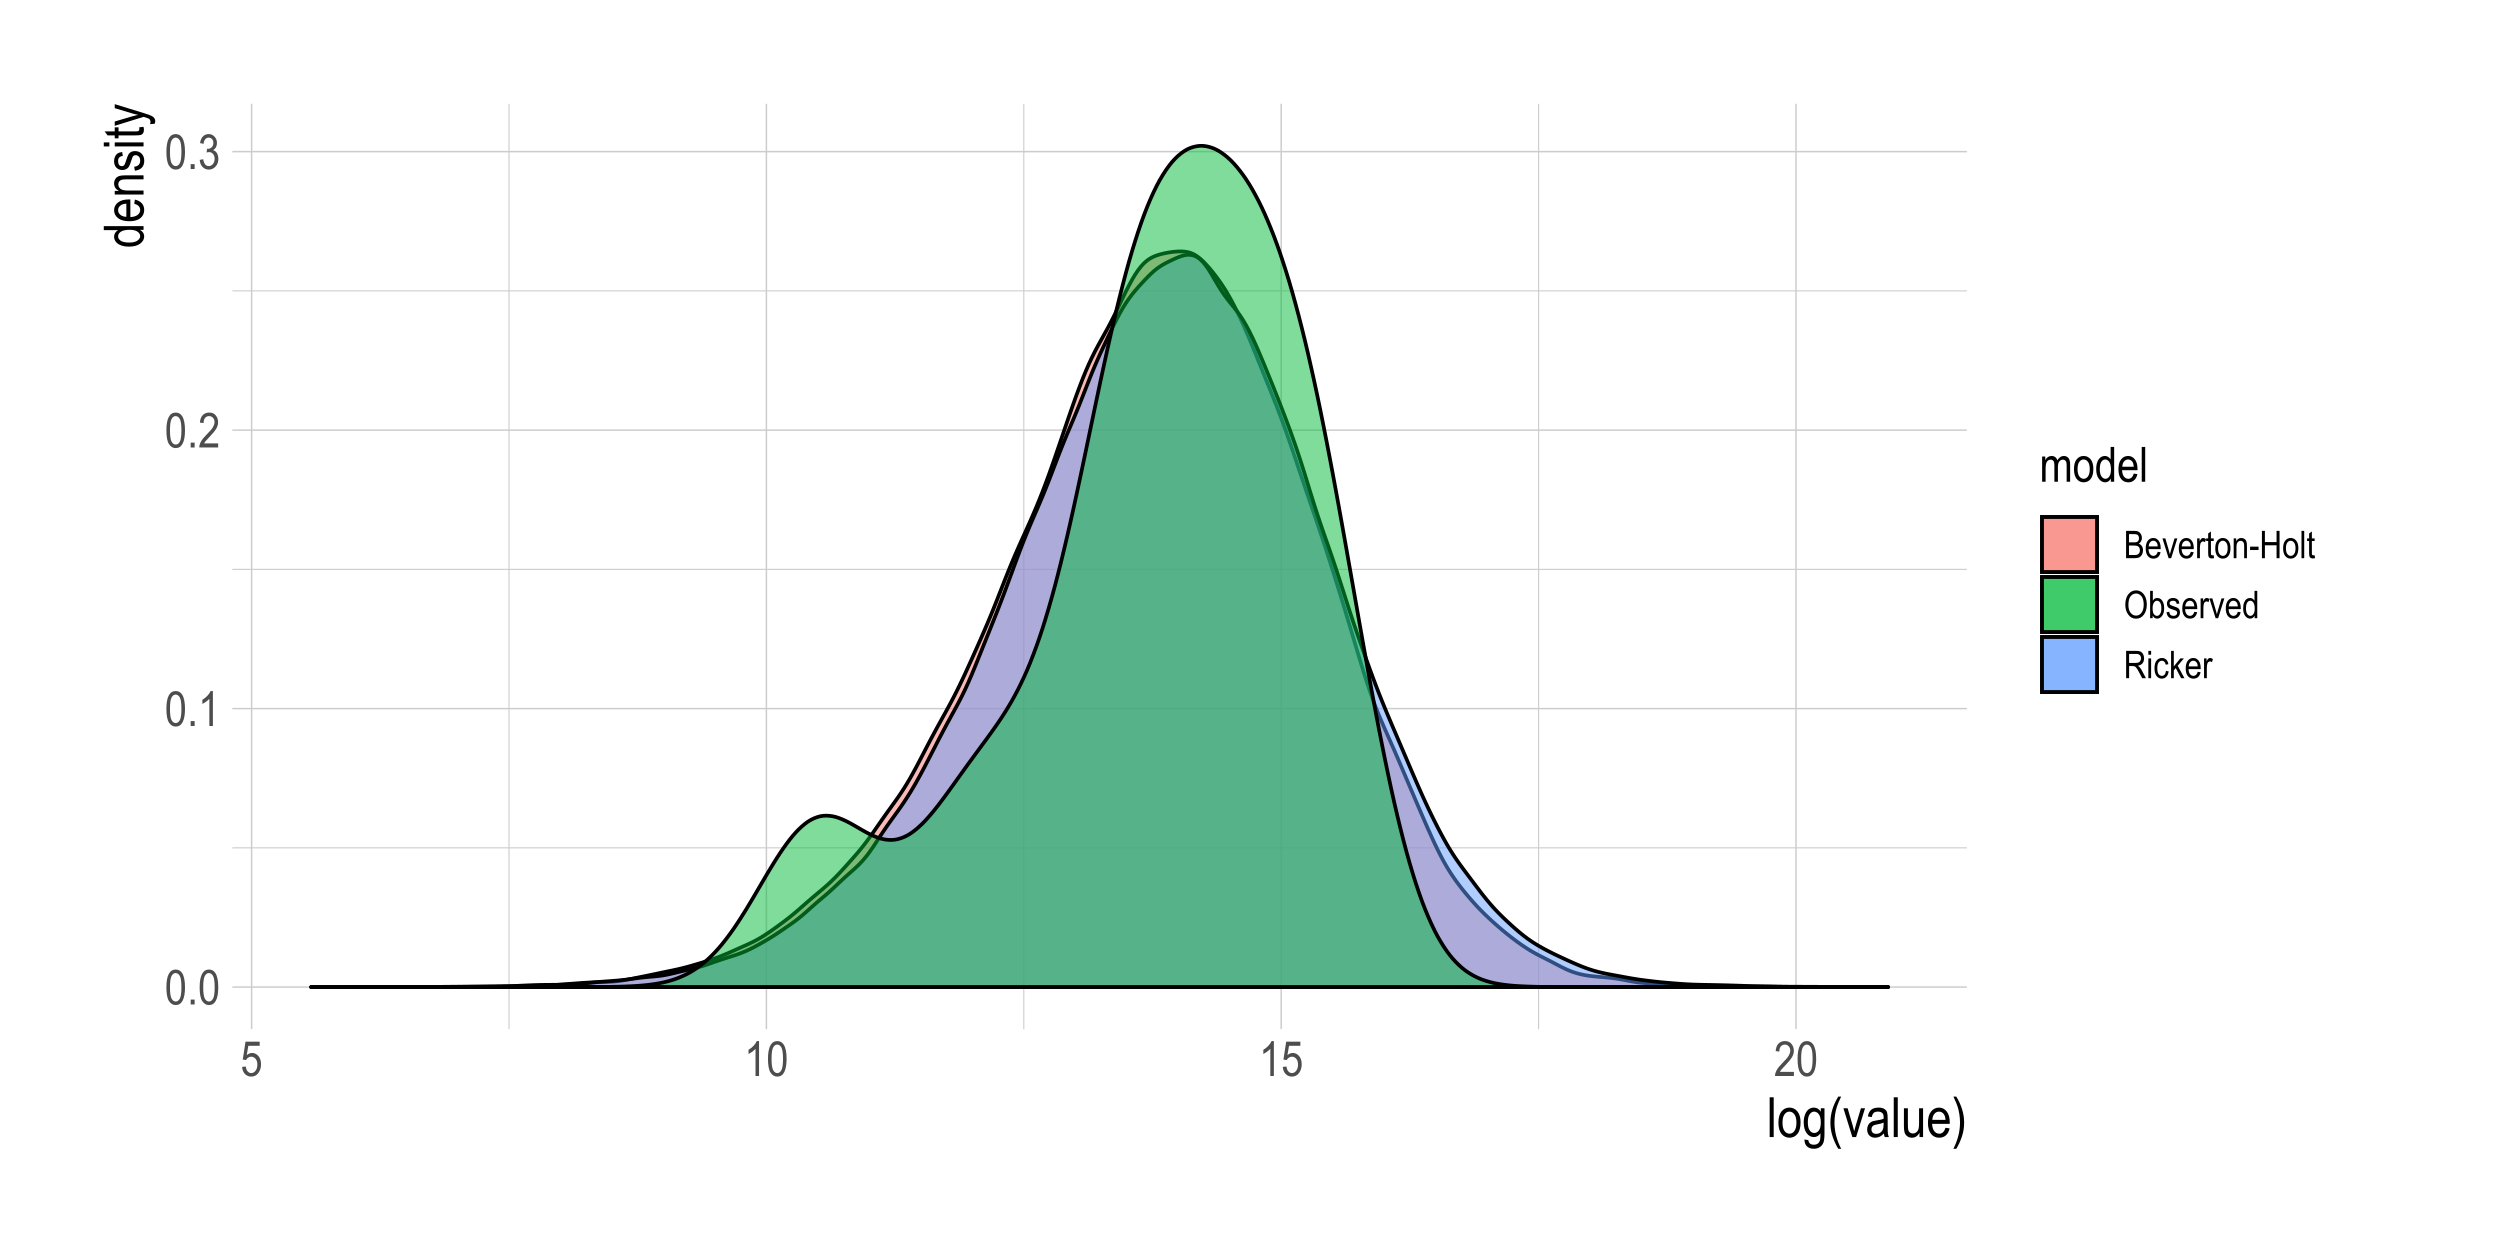 <?xml version="1.0" encoding="UTF-8"?>
<svg xmlns="http://www.w3.org/2000/svg" xmlns:xlink="http://www.w3.org/1999/xlink" width="720pt" height="360pt" viewBox="0 0 720 360" version="1.1">
<defs>
<g>
<symbol overflow="visible" id="glyph0-0">
<path style="stroke:none;" d="M 0.297 0 L 0.297 -8.75 L 2.953 -8.75 L 2.953 0 Z M 0.625 -0.359 L 2.641 -0.359 L 2.641 -8.453 L 0.625 -8.453 Z M 0.625 -0.359 "/>
</symbol>
<symbol overflow="visible" id="glyph0-1">
<path style="stroke:none;" d="M 0.453 -4.938 C 0.453 -6.625 0.676 -7.898 1.125 -8.766 C 1.582 -9.629 2.254 -10.062 3.141 -10.062 C 3.93 -10.062 4.551 -9.711 5 -9.016 C 5.539 -8.16 5.812 -6.801 5.812 -4.938 C 5.812 -3.27 5.586 -2 5.141 -1.125 C 4.691 -0.258 4.02 0.172 3.125 0.172 C 2.344 0.172 1.703 -0.207 1.203 -0.969 C 0.703 -1.738 0.453 -3.062 0.453 -4.938 Z M 1.484 -4.938 C 1.484 -3.312 1.641 -2.223 1.953 -1.672 C 2.266 -1.117 2.664 -0.844 3.156 -0.844 C 3.613 -0.844 4 -1.117 4.312 -1.672 C 4.625 -2.234 4.781 -3.32 4.781 -4.938 C 4.781 -6.57 4.625 -7.664 4.312 -8.219 C 4 -8.77 3.594 -9.047 3.094 -9.047 C 2.633 -9.047 2.25 -8.766 1.938 -8.203 C 1.633 -7.641 1.484 -6.551 1.484 -4.938 Z M 1.484 -4.938 "/>
</symbol>
<symbol overflow="visible" id="glyph0-2">
<path style="stroke:none;" d="M 1.062 0 L 1.062 -1.406 L 2.203 -1.406 L 2.203 0 Z M 1.062 0 "/>
</symbol>
<symbol overflow="visible" id="glyph0-3">
<path style="stroke:none;" d="M 4.266 0 L 3.25 0 L 3.25 -7.844 C 3.02 -7.57 2.707 -7.289 2.312 -7 C 1.914 -6.719 1.555 -6.504 1.234 -6.359 L 1.234 -7.547 C 1.785 -7.867 2.273 -8.258 2.703 -8.719 C 3.129 -9.176 3.43 -9.625 3.609 -10.062 L 4.266 -10.062 Z M 4.266 0 "/>
</symbol>
<symbol overflow="visible" id="glyph0-4">
<path style="stroke:none;" d="M 5.781 -1.188 L 5.781 0 L 0.344 0 C 0.332 -0.477 0.477 -1.016 0.781 -1.609 C 1.082 -2.203 1.633 -2.898 2.438 -3.703 C 3.383 -4.641 4.004 -5.363 4.297 -5.875 C 4.586 -6.395 4.734 -6.875 4.734 -7.312 C 4.734 -7.82 4.582 -8.238 4.281 -8.562 C 3.977 -8.883 3.609 -9.047 3.172 -9.047 C 2.703 -9.047 2.316 -8.867 2.016 -8.516 C 1.723 -8.172 1.578 -7.676 1.578 -7.031 L 0.531 -7.172 C 0.602 -8.129 0.875 -8.848 1.344 -9.328 C 1.82 -9.816 2.445 -10.062 3.219 -10.062 C 4.051 -10.062 4.68 -9.781 5.109 -9.219 C 5.547 -8.656 5.766 -8.008 5.766 -7.281 C 5.766 -6.645 5.594 -6.035 5.25 -5.453 C 4.914 -4.867 4.281 -4.086 3.344 -3.109 C 2.738 -2.492 2.348 -2.07 2.172 -1.844 C 1.992 -1.625 1.852 -1.406 1.75 -1.188 Z M 5.781 -1.188 "/>
</symbol>
<symbol overflow="visible" id="glyph0-5">
<path style="stroke:none;" d="M 0.469 -2.641 L 1.484 -2.812 C 1.691 -1.5 2.219 -0.844 3.062 -0.844 C 3.531 -0.844 3.93 -1.035 4.266 -1.422 C 4.598 -1.816 4.766 -2.32 4.766 -2.938 C 4.766 -3.52 4.609 -3.988 4.297 -4.344 C 3.992 -4.695 3.617 -4.875 3.172 -4.875 C 2.973 -4.875 2.734 -4.832 2.453 -4.75 L 2.578 -5.828 L 2.734 -5.812 C 3.223 -5.812 3.625 -5.961 3.938 -6.266 C 4.25 -6.578 4.406 -6.988 4.406 -7.5 C 4.406 -7.969 4.273 -8.344 4.016 -8.625 C 3.754 -8.906 3.438 -9.047 3.062 -9.047 C 2.676 -9.047 2.348 -8.895 2.078 -8.594 C 1.816 -8.301 1.648 -7.852 1.578 -7.25 L 0.562 -7.469 C 0.695 -8.32 0.984 -8.969 1.422 -9.406 C 1.867 -9.844 2.41 -10.062 3.047 -10.062 C 3.711 -10.062 4.273 -9.816 4.734 -9.328 C 5.203 -8.836 5.438 -8.219 5.438 -7.469 C 5.438 -7.008 5.336 -6.602 5.141 -6.25 C 4.941 -5.906 4.664 -5.629 4.312 -5.422 C 4.645 -5.336 4.914 -5.188 5.125 -4.969 C 5.344 -4.758 5.516 -4.477 5.641 -4.125 C 5.773 -3.781 5.844 -3.391 5.844 -2.953 C 5.844 -2.035 5.57 -1.285 5.031 -0.703 C 4.488 -0.117 3.836 0.172 3.078 0.172 C 2.379 0.172 1.785 -0.082 1.297 -0.594 C 0.805 -1.102 0.531 -1.785 0.469 -2.641 Z M 0.469 -2.641 "/>
</symbol>
<symbol overflow="visible" id="glyph0-6">
<path style="stroke:none;" d="M 0.453 -2.625 L 1.516 -2.734 C 1.598 -2.098 1.785 -1.625 2.078 -1.312 C 2.367 -1 2.703 -0.844 3.078 -0.844 C 3.555 -0.844 3.969 -1.062 4.312 -1.5 C 4.664 -1.938 4.844 -2.535 4.844 -3.297 C 4.844 -4.016 4.672 -4.57 4.328 -4.969 C 3.992 -5.363 3.578 -5.562 3.078 -5.562 C 2.773 -5.562 2.488 -5.473 2.219 -5.297 C 1.945 -5.129 1.738 -4.895 1.594 -4.594 L 0.641 -4.734 L 1.438 -9.891 L 5.516 -9.891 L 5.516 -8.703 L 2.25 -8.703 L 1.797 -6.016 C 2.285 -6.43 2.801 -6.641 3.344 -6.641 C 4.031 -6.641 4.629 -6.348 5.141 -5.766 C 5.648 -5.18 5.906 -4.391 5.906 -3.391 C 5.906 -2.41 5.648 -1.57 5.141 -0.875 C 4.629 -0.176 3.945 0.172 3.094 0.172 C 2.383 0.172 1.785 -0.07 1.297 -0.562 C 0.805 -1.062 0.523 -1.75 0.453 -2.625 Z M 0.453 -2.625 "/>
</symbol>
<symbol overflow="visible" id="glyph0-7">
<path style="stroke:none;" d="M 0.75 0 L 0.75 -7.266 L 1.656 -7.266 L 1.656 -6.234 C 1.852 -6.617 2.109 -6.91 2.422 -7.109 C 2.742 -7.316 3.086 -7.422 3.453 -7.422 C 3.879 -7.422 4.234 -7.312 4.516 -7.094 C 4.805 -6.883 5.016 -6.57 5.141 -6.156 C 5.379 -6.57 5.648 -6.883 5.953 -7.094 C 6.266 -7.312 6.609 -7.422 6.984 -7.422 C 7.547 -7.422 7.988 -7.227 8.312 -6.844 C 8.645 -6.457 8.812 -5.836 8.812 -4.984 L 8.812 0 L 7.812 0 L 7.812 -4.578 C 7.812 -5.098 7.773 -5.461 7.703 -5.672 C 7.629 -5.891 7.504 -6.055 7.328 -6.172 C 7.16 -6.297 6.973 -6.359 6.766 -6.359 C 6.336 -6.359 5.984 -6.188 5.703 -5.844 C 5.43 -5.5 5.297 -4.957 5.297 -4.219 L 5.297 0 L 4.281 0 L 4.281 -4.719 C 4.281 -5.32 4.188 -5.742 4 -5.984 C 3.82 -6.234 3.57 -6.359 3.25 -6.359 C 2.789 -6.359 2.426 -6.172 2.156 -5.797 C 1.883 -5.43 1.75 -4.754 1.75 -3.766 L 1.75 0 Z M 0.75 0 "/>
</symbol>
<symbol overflow="visible" id="glyph0-8">
<path style="stroke:none;" d="M 0.359 -3.625 C 0.359 -4.883 0.617 -5.832 1.141 -6.469 C 1.672 -7.102 2.344 -7.422 3.156 -7.422 C 3.945 -7.422 4.609 -7.102 5.141 -6.469 C 5.672 -5.832 5.938 -4.91 5.938 -3.703 C 5.938 -2.398 5.676 -1.426 5.156 -0.781 C 4.633 -0.145 3.969 0.172 3.156 0.172 C 2.352 0.172 1.688 -0.145 1.156 -0.781 C 0.625 -1.426 0.359 -2.375 0.359 -3.625 Z M 1.391 -3.625 C 1.391 -2.688 1.562 -1.988 1.906 -1.531 C 2.25 -1.07 2.672 -0.844 3.172 -0.844 C 3.648 -0.844 4.055 -1.07 4.391 -1.531 C 4.734 -2 4.906 -2.695 4.906 -3.625 C 4.906 -4.562 4.734 -5.258 4.391 -5.719 C 4.055 -6.176 3.633 -6.406 3.125 -6.406 C 2.645 -6.406 2.234 -6.176 1.891 -5.719 C 1.555 -5.258 1.391 -4.562 1.391 -3.625 Z M 1.391 -3.625 "/>
</symbol>
<symbol overflow="visible" id="glyph0-9">
<path style="stroke:none;" d="M 4.594 0 L 4.594 -0.922 C 4.414 -0.566 4.18 -0.297 3.891 -0.109 C 3.609 0.078 3.301 0.172 2.969 0.172 C 2.27 0.172 1.66 -0.16 1.141 -0.828 C 0.629 -1.492 0.375 -2.426 0.375 -3.625 C 0.375 -4.457 0.488 -5.16 0.719 -5.734 C 0.945 -6.305 1.25 -6.727 1.625 -7 C 2.008 -7.281 2.438 -7.422 2.906 -7.422 C 3.227 -7.422 3.531 -7.332 3.812 -7.156 C 4.102 -6.977 4.344 -6.734 4.531 -6.422 L 4.531 -10.016 L 5.547 -10.016 L 5.547 0 Z M 1.406 -3.625 C 1.406 -2.688 1.566 -1.988 1.891 -1.531 C 2.223 -1.07 2.602 -0.844 3.031 -0.844 C 3.457 -0.844 3.828 -1.062 4.141 -1.5 C 4.461 -1.938 4.625 -2.598 4.625 -3.484 C 4.625 -4.504 4.461 -5.242 4.141 -5.703 C 3.828 -6.172 3.43 -6.406 2.953 -6.406 C 2.535 -6.406 2.172 -6.18 1.859 -5.734 C 1.555 -5.285 1.406 -4.582 1.406 -3.625 Z M 1.406 -3.625 "/>
</symbol>
<symbol overflow="visible" id="glyph0-10">
<path style="stroke:none;" d="M 4.812 -2.344 L 5.859 -2.188 C 5.68 -1.406 5.363 -0.816 4.906 -0.422 C 4.457 -0.023 3.898 0.172 3.234 0.172 C 2.391 0.172 1.703 -0.145 1.172 -0.781 C 0.648 -1.426 0.391 -2.352 0.391 -3.562 C 0.391 -4.82 0.648 -5.781 1.172 -6.438 C 1.703 -7.094 2.375 -7.422 3.188 -7.422 C 3.957 -7.422 4.598 -7.098 5.109 -6.453 C 5.629 -5.805 5.891 -4.867 5.891 -3.641 L 5.875 -3.312 L 1.438 -3.312 C 1.477 -2.5 1.664 -1.883 2 -1.469 C 2.344 -1.051 2.754 -0.844 3.234 -0.844 C 3.992 -0.844 4.52 -1.344 4.812 -2.344 Z M 1.5 -4.328 L 4.812 -4.328 C 4.77 -4.953 4.641 -5.422 4.422 -5.734 C 4.098 -6.18 3.68 -6.406 3.172 -6.406 C 2.723 -6.406 2.336 -6.219 2.016 -5.844 C 1.703 -5.469 1.531 -4.961 1.5 -4.328 Z M 1.5 -4.328 "/>
</symbol>
<symbol overflow="visible" id="glyph0-11">
<path style="stroke:none;" d="M 0.719 0 L 0.719 -10.016 L 1.719 -10.016 L 1.719 0 Z M 0.719 0 "/>
</symbol>
<symbol overflow="visible" id="glyph1-0">
<path style="stroke:none;" d="M 0.344 0 L 0.344 -10 L 3.391 -10 L 3.391 0 Z M 0.719 -0.422 L 3.031 -0.422 L 3.031 -9.672 L 0.719 -9.672 Z M 0.719 -0.422 "/>
</symbol>
<symbol overflow="visible" id="glyph1-1">
<path style="stroke:none;" d="M 0.812 0 L 0.812 -11.453 L 1.969 -11.453 L 1.969 0 Z M 0.812 0 "/>
</symbol>
<symbol overflow="visible" id="glyph1-2">
<path style="stroke:none;" d="M 0.422 -4.156 C 0.422 -5.582 0.719 -6.66 1.312 -7.391 C 1.914 -8.117 2.68 -8.484 3.609 -8.484 C 4.516 -8.484 5.27 -8.117 5.875 -7.391 C 6.488 -6.66 6.797 -5.609 6.797 -4.234 C 6.797 -2.742 6.492 -1.633 5.891 -0.906 C 5.297 -0.176 4.535 0.188 3.609 0.188 C 2.691 0.188 1.93 -0.176 1.328 -0.906 C 0.723 -1.645 0.422 -2.727 0.422 -4.156 Z M 1.594 -4.156 C 1.594 -3.082 1.785 -2.281 2.172 -1.75 C 2.566 -1.227 3.055 -0.969 3.641 -0.969 C 4.18 -0.969 4.645 -1.234 5.031 -1.766 C 5.414 -2.297 5.609 -3.094 5.609 -4.156 C 5.609 -5.219 5.41 -6.008 5.016 -6.531 C 4.629 -7.062 4.148 -7.328 3.578 -7.328 C 3.023 -7.328 2.555 -7.062 2.172 -6.531 C 1.785 -6.008 1.594 -5.219 1.594 -4.156 Z M 1.594 -4.156 "/>
</symbol>
<symbol overflow="visible" id="glyph1-3">
<path style="stroke:none;" d="M 0.625 0.688 L 1.75 0.891 C 1.801 1.336 1.957 1.664 2.219 1.875 C 2.477 2.094 2.844 2.203 3.312 2.203 C 3.812 2.203 4.211 2.082 4.516 1.844 C 4.816 1.602 5.02 1.242 5.125 0.766 C 5.195 0.473 5.234 -0.145 5.234 -1.094 C 4.984 -0.727 4.703 -0.453 4.391 -0.266 C 4.078 -0.086 3.727 0 3.344 0 C 2.531 0 1.859 -0.344 1.328 -1.031 C 0.711 -1.82 0.406 -2.883 0.406 -4.219 C 0.406 -5.102 0.539 -5.879 0.812 -6.547 C 1.082 -7.211 1.438 -7.703 1.875 -8.016 C 2.312 -8.328 2.805 -8.484 3.359 -8.484 C 3.754 -8.484 4.117 -8.383 4.453 -8.188 C 4.785 -7.988 5.078 -7.691 5.328 -7.297 L 5.328 -8.297 L 6.391 -8.297 L 6.391 -1.125 C 6.391 0.156 6.285 1.066 6.078 1.609 C 5.867 2.148 5.523 2.578 5.047 2.891 C 4.578 3.211 4.008 3.375 3.344 3.375 C 2.469 3.375 1.789 3.133 1.312 2.656 C 0.844 2.188 0.613 1.531 0.625 0.688 Z M 1.594 -4.297 C 1.594 -3.211 1.77 -2.422 2.125 -1.922 C 2.488 -1.422 2.93 -1.172 3.453 -1.172 C 3.973 -1.172 4.414 -1.414 4.781 -1.906 C 5.145 -2.395 5.328 -3.172 5.328 -4.234 C 5.328 -5.273 5.141 -6.051 4.766 -6.562 C 4.391 -7.07 3.93 -7.328 3.391 -7.328 C 2.91 -7.328 2.488 -7.07 2.125 -6.562 C 1.77 -6.051 1.594 -5.297 1.594 -4.297 Z M 1.594 -4.297 "/>
</symbol>
<symbol overflow="visible" id="glyph1-4">
<path style="stroke:none;" d="M 3.062 3.375 C 2.488 2.477 1.969 1.367 1.5 0.047 C 1.031 -1.266 0.797 -2.664 0.797 -4.156 C 0.797 -6.688 1.551 -9.188 3.062 -11.656 L 3.891 -11.656 C 3.305 -10.426 2.906 -9.473 2.688 -8.797 C 2.469 -8.129 2.289 -7.391 2.156 -6.578 C 2.031 -5.773 1.969 -4.961 1.969 -4.141 C 1.969 -1.641 2.609 0.863 3.891 3.375 Z M 3.062 3.375 "/>
</symbol>
<symbol overflow="visible" id="glyph1-5">
<path style="stroke:none;" d="M 2.75 0 L 0.172 -8.297 L 1.391 -8.297 L 2.844 -3.328 C 3.008 -2.766 3.156 -2.207 3.281 -1.656 C 3.383 -2.094 3.523 -2.617 3.703 -3.234 L 5.219 -8.297 L 6.406 -8.297 L 3.828 0 Z M 2.75 0 "/>
</symbol>
<symbol overflow="visible" id="glyph1-6">
<path style="stroke:none;" d="M 5.281 -1.031 C 4.895 -0.625 4.492 -0.316 4.078 -0.109 C 3.66 0.086 3.227 0.188 2.781 0.188 C 2.07 0.188 1.504 -0.023 1.078 -0.453 C 0.66 -0.879 0.453 -1.457 0.453 -2.188 C 0.453 -2.664 0.551 -3.086 0.75 -3.453 C 0.945 -3.828 1.219 -4.117 1.562 -4.328 C 1.906 -4.535 2.426 -4.688 3.125 -4.781 C 4.062 -4.914 4.75 -5.078 5.188 -5.266 L 5.203 -5.625 C 5.203 -6.195 5.098 -6.598 4.891 -6.828 C 4.609 -7.16 4.172 -7.328 3.578 -7.328 C 3.035 -7.328 2.629 -7.211 2.359 -6.984 C 2.098 -6.766 1.906 -6.352 1.781 -5.75 L 0.656 -5.938 C 0.812 -6.82 1.133 -7.469 1.625 -7.875 C 2.125 -8.281 2.832 -8.484 3.75 -8.484 C 4.457 -8.484 5.016 -8.348 5.422 -8.078 C 5.828 -7.816 6.082 -7.488 6.188 -7.094 C 6.301 -6.695 6.359 -6.117 6.359 -5.359 L 6.359 -3.484 C 6.359 -2.172 6.379 -1.344 6.422 -1 C 6.473 -0.656 6.57 -0.32 6.719 0 L 5.516 0 C 5.398 -0.289 5.32 -0.633 5.281 -1.031 Z M 5.188 -4.172 C 4.77 -3.961 4.145 -3.785 3.312 -3.641 C 2.82 -3.555 2.477 -3.457 2.281 -3.344 C 2.094 -3.238 1.945 -3.086 1.844 -2.891 C 1.738 -2.703 1.688 -2.477 1.688 -2.219 C 1.688 -1.82 1.805 -1.504 2.047 -1.266 C 2.297 -1.035 2.633 -0.922 3.062 -0.922 C 3.477 -0.922 3.852 -1.023 4.188 -1.234 C 4.52 -1.453 4.77 -1.738 4.938 -2.094 C 5.102 -2.445 5.188 -2.969 5.188 -3.656 Z M 5.188 -4.172 "/>
</symbol>
<symbol overflow="visible" id="glyph1-7">
<path style="stroke:none;" d="M 5.312 0 L 5.312 -1.219 C 5.039 -0.75 4.723 -0.395 4.359 -0.156 C 4.004 0.07 3.602 0.188 3.156 0.188 C 2.613 0.188 2.148 0.039 1.766 -0.25 C 1.391 -0.539 1.141 -0.906 1.016 -1.344 C 0.891 -1.789 0.828 -2.395 0.828 -3.156 L 0.828 -8.297 L 1.969 -8.297 L 1.969 -3.703 C 1.969 -2.848 2.008 -2.273 2.094 -1.984 C 2.188 -1.691 2.348 -1.457 2.578 -1.281 C 2.805 -1.113 3.07 -1.031 3.375 -1.031 C 3.926 -1.031 4.379 -1.254 4.734 -1.703 C 5.035 -2.098 5.188 -2.816 5.188 -3.859 L 5.188 -8.297 L 6.344 -8.297 L 6.344 0 Z M 5.312 0 "/>
</symbol>
<symbol overflow="visible" id="glyph1-8">
<path style="stroke:none;" d="M 5.5 -2.672 L 6.688 -2.5 C 6.488 -1.613 6.129 -0.941 5.609 -0.484 C 5.098 -0.035 4.457 0.188 3.688 0.188 C 2.727 0.188 1.945 -0.176 1.344 -0.906 C 0.75 -1.645 0.453 -2.703 0.453 -4.078 C 0.453 -5.516 0.754 -6.609 1.359 -7.359 C 1.961 -8.109 2.723 -8.484 3.641 -8.484 C 4.523 -8.484 5.258 -8.113 5.844 -7.375 C 6.438 -6.633 6.734 -5.566 6.734 -4.172 L 6.719 -3.797 L 1.641 -3.797 C 1.691 -2.859 1.91 -2.148 2.297 -1.672 C 2.68 -1.203 3.148 -0.969 3.703 -0.969 C 4.566 -0.969 5.164 -1.535 5.5 -2.672 Z M 1.719 -4.953 L 5.516 -4.953 C 5.461 -5.672 5.305 -6.207 5.047 -6.562 C 4.68 -7.07 4.211 -7.328 3.641 -7.328 C 3.117 -7.328 2.676 -7.113 2.312 -6.688 C 1.945 -6.258 1.75 -5.68 1.719 -4.953 Z M 1.719 -4.953 "/>
</symbol>
<symbol overflow="visible" id="glyph1-9">
<path style="stroke:none;" d="M 1.312 3.375 L 0.484 3.375 C 1.754 0.863 2.391 -1.641 2.391 -4.141 C 2.391 -4.961 2.328 -5.773 2.203 -6.578 C 2.078 -7.391 1.906 -8.129 1.688 -8.797 C 1.469 -9.473 1.066 -10.426 0.484 -11.656 L 1.312 -11.656 C 2.82 -9.188 3.578 -6.688 3.578 -4.156 C 3.578 -2.707 3.348 -1.328 2.891 -0.016 C 2.441 1.297 1.914 2.426 1.312 3.375 Z M 1.312 3.375 "/>
</symbol>
<symbol overflow="visible" id="glyph2-0">
<path style="stroke:none;" d="M 0 -0.344 L -10 -0.344 L -10 -3.391 L 0 -3.391 Z M -0.422 -0.719 L -0.422 -3.031 L -9.672 -3.031 L -9.672 -0.719 Z M -0.422 -0.719 "/>
</symbol>
<symbol overflow="visible" id="glyph2-1">
<path style="stroke:none;" d="M 0 -5.266 L -1.047 -5.266 C -0.648 -5.055 -0.344 -4.785 -0.125 -4.453 C 0.082 -4.129 0.188 -3.773 0.188 -3.391 C 0.188 -2.586 -0.191 -1.895 -0.953 -1.312 C -1.711 -0.727 -2.781 -0.438 -4.156 -0.438 C -5.094 -0.438 -5.891 -0.566 -6.547 -0.828 C -7.203 -1.086 -7.688 -1.43 -8 -1.859 C -8.32 -2.297 -8.484 -2.781 -8.484 -3.312 C -8.484 -3.695 -8.383 -4.051 -8.188 -4.375 C -7.988 -4.695 -7.707 -4.969 -7.344 -5.188 L -11.453 -5.188 L -11.453 -6.344 L 0 -6.344 Z M -4.141 -1.609 C -3.066 -1.609 -2.27 -1.797 -1.75 -2.172 C -1.227 -2.547 -0.969 -2.977 -0.969 -3.469 C -0.969 -3.957 -1.219 -4.379 -1.719 -4.734 C -2.219 -5.098 -2.973 -5.281 -3.984 -5.281 C -5.148 -5.281 -6 -5.098 -6.531 -4.734 C -7.062 -4.379 -7.328 -3.93 -7.328 -3.391 C -7.328 -2.898 -7.07 -2.477 -6.562 -2.125 C -6.051 -1.781 -5.242 -1.609 -4.141 -1.609 Z M -4.141 -1.609 "/>
</symbol>
<symbol overflow="visible" id="glyph2-2">
<path style="stroke:none;" d="M -2.672 -5.5 L -2.5 -6.688 C -1.613 -6.488 -0.941 -6.129 -0.484 -5.609 C -0.035 -5.098 0.188 -4.457 0.188 -3.688 C 0.188 -2.727 -0.176 -1.945 -0.906 -1.344 C -1.645 -0.75 -2.703 -0.453 -4.078 -0.453 C -5.516 -0.453 -6.609 -0.754 -7.359 -1.359 C -8.109 -1.961 -8.484 -2.723 -8.484 -3.641 C -8.484 -4.523 -8.113 -5.258 -7.375 -5.844 C -6.633 -6.438 -5.566 -6.734 -4.172 -6.734 L -3.797 -6.719 L -3.797 -1.641 C -2.859 -1.691 -2.148 -1.91 -1.672 -2.297 C -1.203 -2.68 -0.969 -3.148 -0.969 -3.703 C -0.969 -4.566 -1.535 -5.164 -2.672 -5.5 Z M -4.953 -1.719 L -4.953 -5.516 C -5.672 -5.461 -6.207 -5.305 -6.562 -5.047 C -7.07 -4.68 -7.328 -4.211 -7.328 -3.641 C -7.328 -3.117 -7.113 -2.676 -6.688 -2.312 C -6.258 -1.945 -5.68 -1.75 -4.953 -1.719 Z M -4.953 -1.719 "/>
</symbol>
<symbol overflow="visible" id="glyph2-3">
<path style="stroke:none;" d="M 0 -0.844 L -8.297 -0.844 L -8.297 -1.891 L -7.125 -1.891 C -7.582 -2.141 -7.922 -2.441 -8.141 -2.797 C -8.367 -3.16 -8.484 -3.578 -8.484 -4.047 C -8.484 -4.41 -8.41 -4.75 -8.266 -5.062 C -8.129 -5.375 -7.941 -5.625 -7.703 -5.812 C -7.473 -6 -7.172 -6.141 -6.797 -6.234 C -6.43 -6.328 -5.867 -6.375 -5.109 -6.375 L 0 -6.375 L 0 -5.219 L -5.047 -5.219 C -5.66 -5.219 -6.109 -5.164 -6.391 -5.062 C -6.672 -4.957 -6.883 -4.797 -7.031 -4.578 C -7.188 -4.359 -7.266 -4.102 -7.266 -3.812 C -7.266 -3.258 -7.055 -2.816 -6.641 -2.484 C -6.234 -2.16 -5.531 -2 -4.531 -2 L 0 -2 Z M 0 -0.844 "/>
</symbol>
<symbol overflow="visible" id="glyph2-4">
<path style="stroke:none;" d="M -2.484 -0.406 L -2.703 -1.547 C -2.117 -1.617 -1.68 -1.805 -1.391 -2.109 C -1.109 -2.41 -0.969 -2.812 -0.969 -3.312 C -0.969 -3.812 -1.094 -4.195 -1.344 -4.469 C -1.594 -4.738 -1.906 -4.875 -2.281 -4.875 C -2.613 -4.875 -2.867 -4.758 -3.047 -4.531 C -3.172 -4.363 -3.328 -3.973 -3.516 -3.359 C -3.797 -2.461 -4.031 -1.863 -4.219 -1.562 C -4.414 -1.258 -4.676 -1.023 -5 -0.859 C -5.32 -0.691 -5.688 -0.609 -6.094 -0.609 C -6.801 -0.609 -7.375 -0.832 -7.812 -1.281 C -8.258 -1.738 -8.484 -2.367 -8.484 -3.172 C -8.484 -3.672 -8.391 -4.113 -8.203 -4.5 C -8.023 -4.883 -7.781 -5.176 -7.469 -5.375 C -7.164 -5.582 -6.727 -5.723 -6.156 -5.797 L -5.969 -4.672 C -6.875 -4.566 -7.328 -4.078 -7.328 -3.203 C -7.328 -2.703 -7.227 -2.328 -7.031 -2.078 C -6.832 -1.836 -6.578 -1.719 -6.266 -1.719 C -5.953 -1.719 -5.707 -1.832 -5.531 -2.062 C -5.426 -2.207 -5.258 -2.625 -5.031 -3.312 C -4.727 -4.27 -4.484 -4.891 -4.297 -5.172 C -4.117 -5.453 -3.875 -5.672 -3.562 -5.828 C -3.258 -5.984 -2.895 -6.062 -2.469 -6.062 C -1.676 -6.062 -1.031 -5.805 -0.531 -5.297 C -0.039 -4.797 0.203 -4.113 0.203 -3.25 C 0.203 -1.613 -0.691 -0.664 -2.484 -0.406 Z M -2.484 -0.406 "/>
</symbol>
<symbol overflow="visible" id="glyph2-5">
<path style="stroke:none;" d="M -9.844 -0.844 L -11.453 -0.844 L -11.453 -2 L -9.844 -2 Z M 0 -0.844 L -8.297 -0.844 L -8.297 -2 L 0 -2 Z M 0 -0.844 "/>
</symbol>
<symbol overflow="visible" id="glyph2-6">
<path style="stroke:none;" d="M -1.266 -3.422 L -0.016 -3.578 C 0.066 -3.254 0.109 -2.969 0.109 -2.719 C 0.109 -2.312 0.031 -1.984 -0.125 -1.734 C -0.289 -1.492 -0.508 -1.328 -0.781 -1.234 C -1.062 -1.148 -1.613 -1.109 -2.438 -1.109 L -7.203 -1.109 L -7.203 -0.266 L -8.297 -0.266 L -8.297 -1.109 L -10.359 -1.109 L -11.203 -2.25 L -8.297 -2.25 L -8.297 -3.422 L -7.203 -3.422 L -7.203 -2.25 L -2.359 -2.25 C -1.91 -2.25 -1.617 -2.285 -1.484 -2.359 C -1.297 -2.453 -1.203 -2.633 -1.203 -2.906 C -1.203 -3.039 -1.223 -3.211 -1.266 -3.422 Z M -1.266 -3.422 "/>
</symbol>
<symbol overflow="visible" id="glyph2-7">
<path style="stroke:none;" d="M 3.203 -0.812 L 1.875 -0.688 C 1.957 -0.945 2 -1.164 2 -1.344 C 2 -1.594 1.945 -1.797 1.844 -1.953 C 1.75 -2.109 1.598 -2.238 1.391 -2.344 C 1.316 -2.383 0.859 -2.535 0.016 -2.797 L -8.297 -0.219 L -8.297 -1.453 L -3.5 -2.875 C -2.895 -3.051 -2.254 -3.219 -1.578 -3.375 C -2.223 -3.5 -2.852 -3.656 -3.469 -3.844 L -8.297 -5.297 L -8.297 -6.453 L 0.141 -3.859 C 1.234 -3.523 1.961 -3.258 2.328 -3.062 C 2.703 -2.863 2.969 -2.641 3.125 -2.391 C 3.289 -2.148 3.375 -1.875 3.375 -1.562 C 3.375 -1.344 3.316 -1.094 3.203 -0.812 Z M 3.203 -0.812 "/>
</symbol>
<symbol overflow="visible" id="glyph3-0">
<path style="stroke:none;" d="M 0.234 0 L 0.234 -6.875 L 2.328 -6.875 L 2.328 0 Z M 0.484 -0.281 L 2.078 -0.281 L 2.078 -6.641 L 0.484 -6.641 Z M 0.484 -0.281 "/>
</symbol>
<symbol overflow="visible" id="glyph3-1">
<path style="stroke:none;" d="M 0.672 0 L 0.672 -7.875 L 3.094 -7.875 C 3.582 -7.875 3.969 -7.797 4.25 -7.641 C 4.539 -7.492 4.773 -7.258 4.953 -6.938 C 5.141 -6.613 5.234 -6.254 5.234 -5.859 C 5.234 -5.504 5.156 -5.18 5 -4.891 C 4.844 -4.598 4.617 -4.363 4.328 -4.188 C 4.703 -4.051 5 -3.816 5.219 -3.484 C 5.438 -3.16 5.547 -2.758 5.547 -2.281 C 5.547 -1.801 5.445 -1.379 5.25 -1.016 C 5.051 -0.66 4.789 -0.398 4.469 -0.234 C 4.145 -0.078 3.695 0 3.125 0 Z M 1.516 -4.562 L 2.922 -4.562 C 3.285 -4.562 3.547 -4.586 3.703 -4.641 C 3.922 -4.711 4.086 -4.836 4.203 -5.016 C 4.328 -5.191 4.391 -5.43 4.391 -5.734 C 4.391 -6.023 4.332 -6.266 4.219 -6.453 C 4.113 -6.641 3.969 -6.766 3.781 -6.828 C 3.602 -6.898 3.281 -6.938 2.812 -6.938 L 1.516 -6.938 Z M 1.516 -0.922 L 3.125 -0.922 C 3.477 -0.922 3.738 -0.957 3.906 -1.031 C 4.156 -1.125 4.344 -1.273 4.469 -1.484 C 4.594 -1.703 4.656 -1.969 4.656 -2.281 C 4.656 -2.582 4.594 -2.836 4.469 -3.047 C 4.352 -3.254 4.191 -3.406 3.984 -3.5 C 3.773 -3.594 3.453 -3.641 3.016 -3.641 L 1.516 -3.641 Z M 1.516 -0.922 "/>
</symbol>
<symbol overflow="visible" id="glyph3-2">
<path style="stroke:none;" d="M 3.781 -1.844 L 4.594 -1.719 C 4.457 -1.102 4.211 -0.641 3.859 -0.328 C 3.504 -0.023 3.062 0.125 2.531 0.125 C 1.875 0.125 1.336 -0.125 0.922 -0.625 C 0.516 -1.125 0.312 -1.848 0.312 -2.797 C 0.312 -3.785 0.516 -4.535 0.922 -5.047 C 1.336 -5.566 1.863 -5.828 2.5 -5.828 C 3.102 -5.828 3.609 -5.57 4.016 -5.062 C 4.422 -4.562 4.625 -3.828 4.625 -2.859 L 4.625 -2.609 L 1.125 -2.609 C 1.156 -1.961 1.301 -1.477 1.562 -1.156 C 1.832 -0.832 2.16 -0.672 2.547 -0.672 C 3.141 -0.672 3.551 -1.062 3.781 -1.844 Z M 1.172 -3.406 L 3.781 -3.406 C 3.75 -3.895 3.645 -4.258 3.469 -4.5 C 3.219 -4.852 2.895 -5.031 2.5 -5.031 C 2.145 -5.031 1.844 -4.883 1.594 -4.594 C 1.344 -4.301 1.203 -3.906 1.172 -3.406 Z M 1.172 -3.406 "/>
</symbol>
<symbol overflow="visible" id="glyph3-3">
<path style="stroke:none;" d="M 1.891 0 L 0.109 -5.703 L 0.953 -5.703 L 1.953 -2.281 C 2.066 -1.895 2.164 -1.516 2.25 -1.141 C 2.32 -1.441 2.422 -1.801 2.547 -2.219 L 3.594 -5.703 L 4.406 -5.703 L 2.625 0 Z M 1.891 0 "/>
</symbol>
<symbol overflow="visible" id="glyph3-4">
<path style="stroke:none;" d="M 0.578 0 L 0.578 -5.703 L 1.297 -5.703 L 1.297 -4.844 C 1.473 -5.238 1.641 -5.5 1.797 -5.625 C 1.953 -5.758 2.125 -5.828 2.312 -5.828 C 2.57 -5.828 2.844 -5.723 3.125 -5.516 L 2.859 -4.625 C 2.66 -4.758 2.469 -4.828 2.281 -4.828 C 2.113 -4.828 1.957 -4.77 1.812 -4.656 C 1.676 -4.539 1.578 -4.375 1.516 -4.156 C 1.422 -3.789 1.375 -3.398 1.375 -2.984 L 1.375 0 Z M 0.578 0 "/>
</symbol>
<symbol overflow="visible" id="glyph3-5">
<path style="stroke:none;" d="M 2.344 -0.859 L 2.453 -0.016 C 2.234 0.047 2.035 0.078 1.859 0.078 C 1.586 0.078 1.367 0.023 1.203 -0.078 C 1.035 -0.191 0.914 -0.344 0.844 -0.531 C 0.781 -0.727 0.75 -1.109 0.75 -1.672 L 0.75 -4.953 L 0.172 -4.953 L 0.172 -5.703 L 0.75 -5.703 L 0.75 -7.109 L 1.547 -7.703 L 1.547 -5.703 L 2.344 -5.703 L 2.344 -4.953 L 1.547 -4.953 L 1.547 -1.609 C 1.547 -1.305 1.566 -1.109 1.609 -1.016 C 1.68 -0.891 1.812 -0.828 2 -0.828 C 2.082 -0.828 2.195 -0.836 2.344 -0.859 Z M 2.344 -0.859 "/>
</symbol>
<symbol overflow="visible" id="glyph3-6">
<path style="stroke:none;" d="M 0.281 -2.859 C 0.281 -3.836 0.488 -4.578 0.906 -5.078 C 1.32 -5.578 1.844 -5.828 2.469 -5.828 C 3.094 -5.828 3.613 -5.578 4.031 -5.078 C 4.457 -4.578 4.672 -3.852 4.672 -2.906 C 4.672 -1.883 4.461 -1.125 4.047 -0.625 C 3.641 -0.125 3.113 0.125 2.469 0.125 C 1.844 0.125 1.32 -0.125 0.906 -0.625 C 0.488 -1.125 0.281 -1.867 0.281 -2.859 Z M 1.094 -2.859 C 1.094 -2.117 1.227 -1.566 1.5 -1.203 C 1.77 -0.848 2.102 -0.672 2.5 -0.672 C 2.875 -0.672 3.191 -0.848 3.453 -1.203 C 3.723 -1.566 3.859 -2.117 3.859 -2.859 C 3.859 -3.586 3.723 -4.129 3.453 -4.484 C 3.18 -4.848 2.848 -5.031 2.453 -5.031 C 2.078 -5.031 1.754 -4.848 1.484 -4.484 C 1.223 -4.129 1.094 -3.586 1.094 -2.859 Z M 1.094 -2.859 "/>
</symbol>
<symbol overflow="visible" id="glyph3-7">
<path style="stroke:none;" d="M 0.578 0 L 0.578 -5.703 L 1.297 -5.703 L 1.297 -4.891 C 1.461 -5.203 1.672 -5.438 1.922 -5.594 C 2.172 -5.75 2.457 -5.828 2.781 -5.828 C 3.031 -5.828 3.258 -5.773 3.469 -5.672 C 3.688 -5.578 3.859 -5.453 3.984 -5.297 C 4.117 -5.141 4.219 -4.93 4.281 -4.672 C 4.352 -4.422 4.391 -4.031 4.391 -3.5 L 4.391 0 L 3.594 0 L 3.594 -3.469 C 3.594 -3.883 3.555 -4.188 3.484 -4.375 C 3.41 -4.57 3.297 -4.723 3.141 -4.828 C 2.992 -4.941 2.816 -5 2.609 -5 C 2.234 -5 1.93 -4.852 1.703 -4.562 C 1.484 -4.281 1.375 -3.797 1.375 -3.109 L 1.375 0 Z M 0.578 0 "/>
</symbol>
<symbol overflow="visible" id="glyph3-8">
<path style="stroke:none;" d="M 0.281 -2.359 L 0.281 -3.328 L 2.719 -3.328 L 2.719 -2.359 Z M 0.281 -2.359 "/>
</symbol>
<symbol overflow="visible" id="glyph3-9">
<path style="stroke:none;" d="M 0.688 0 L 0.688 -7.875 L 1.547 -7.875 L 1.547 -4.641 L 4.906 -4.641 L 4.906 -7.875 L 5.766 -7.875 L 5.766 0 L 4.906 0 L 4.906 -3.719 L 1.547 -3.719 L 1.547 0 Z M 0.688 0 "/>
</symbol>
<symbol overflow="visible" id="glyph3-10">
<path style="stroke:none;" d="M 0.562 0 L 0.562 -7.875 L 1.344 -7.875 L 1.344 0 Z M 0.562 0 "/>
</symbol>
<symbol overflow="visible" id="glyph3-11">
<path style="stroke:none;" d="M 0.453 -3.828 C 0.453 -5.172 0.75 -6.203 1.344 -6.922 C 1.938 -7.648 2.672 -8.016 3.547 -8.016 C 4.117 -8.016 4.641 -7.852 5.109 -7.531 C 5.578 -7.207 5.945 -6.738 6.219 -6.125 C 6.5 -5.508 6.641 -4.781 6.641 -3.938 C 6.641 -2.77 6.375 -1.816 5.844 -1.078 C 5.258 -0.266 4.492 0.141 3.547 0.141 C 2.586 0.141 1.82 -0.273 1.25 -1.109 C 0.719 -1.859 0.453 -2.766 0.453 -3.828 Z M 1.344 -3.812 C 1.344 -2.844 1.555 -2.086 1.984 -1.547 C 2.41 -1.016 2.93 -0.75 3.547 -0.75 C 4.172 -0.75 4.691 -1.02 5.109 -1.562 C 5.535 -2.102 5.75 -2.898 5.75 -3.953 C 5.75 -4.629 5.641 -5.234 5.422 -5.766 C 5.254 -6.172 5 -6.492 4.656 -6.734 C 4.32 -6.984 3.957 -7.109 3.562 -7.109 C 2.914 -7.109 2.383 -6.836 1.969 -6.297 C 1.551 -5.766 1.344 -4.938 1.344 -3.812 Z M 1.344 -3.812 "/>
</symbol>
<symbol overflow="visible" id="glyph3-12">
<path style="stroke:none;" d="M 1.312 0 L 0.578 0 L 0.578 -7.875 L 1.359 -7.875 L 1.359 -5.062 C 1.523 -5.32 1.711 -5.516 1.922 -5.641 C 2.141 -5.766 2.379 -5.828 2.641 -5.828 C 3.016 -5.828 3.348 -5.719 3.641 -5.5 C 3.941 -5.281 4.18 -4.945 4.359 -4.5 C 4.535 -4.062 4.625 -3.523 4.625 -2.891 C 4.625 -1.922 4.422 -1.176 4.016 -0.656 C 3.617 -0.133 3.148 0.125 2.609 0.125 C 2.336 0.125 2.094 0.055 1.875 -0.078 C 1.656 -0.223 1.469 -0.438 1.312 -0.719 Z M 1.297 -2.891 C 1.297 -2.305 1.348 -1.863 1.453 -1.562 C 1.566 -1.27 1.723 -1.047 1.922 -0.891 C 2.117 -0.742 2.336 -0.672 2.578 -0.672 C 2.898 -0.672 3.188 -0.852 3.438 -1.219 C 3.688 -1.582 3.812 -2.129 3.812 -2.859 C 3.812 -3.609 3.691 -4.156 3.453 -4.5 C 3.211 -4.852 2.914 -5.031 2.562 -5.031 C 2.227 -5.031 1.93 -4.848 1.672 -4.484 C 1.422 -4.117 1.297 -3.586 1.297 -2.891 Z M 1.297 -2.891 "/>
</symbol>
<symbol overflow="visible" id="glyph3-13">
<path style="stroke:none;" d="M 0.281 -1.703 L 1.062 -1.859 C 1.113 -1.453 1.238 -1.148 1.438 -0.953 C 1.645 -0.766 1.922 -0.672 2.266 -0.672 C 2.609 -0.672 2.875 -0.754 3.062 -0.922 C 3.258 -1.086 3.359 -1.301 3.359 -1.562 C 3.359 -1.789 3.273 -1.969 3.109 -2.094 C 2.992 -2.176 2.723 -2.285 2.297 -2.422 C 1.68 -2.609 1.27 -2.766 1.062 -2.891 C 0.852 -3.023 0.691 -3.203 0.578 -3.422 C 0.461 -3.648 0.406 -3.906 0.406 -4.188 C 0.406 -4.676 0.562 -5.07 0.875 -5.375 C 1.188 -5.676 1.617 -5.828 2.172 -5.828 C 2.523 -5.828 2.832 -5.766 3.094 -5.641 C 3.352 -5.516 3.551 -5.348 3.688 -5.141 C 3.832 -4.93 3.93 -4.629 3.984 -4.234 L 3.219 -4.109 C 3.145 -4.723 2.805 -5.031 2.203 -5.031 C 1.859 -5.031 1.598 -4.961 1.422 -4.828 C 1.254 -4.691 1.172 -4.516 1.172 -4.297 C 1.172 -4.086 1.254 -3.922 1.422 -3.797 C 1.516 -3.734 1.801 -3.617 2.281 -3.453 C 2.938 -3.242 3.359 -3.078 3.547 -2.953 C 3.742 -2.828 3.895 -2.656 4 -2.438 C 4.102 -2.227 4.156 -1.977 4.156 -1.688 C 4.156 -1.145 3.984 -0.703 3.641 -0.359 C 3.297 -0.023 2.828 0.141 2.234 0.141 C 1.109 0.141 0.457 -0.473 0.281 -1.703 Z M 0.281 -1.703 "/>
</symbol>
<symbol overflow="visible" id="glyph3-14">
<path style="stroke:none;" d="M 3.609 0 L 3.609 -0.719 C 3.473 -0.445 3.289 -0.238 3.062 -0.094 C 2.832 0.051 2.586 0.125 2.328 0.125 C 1.773 0.125 1.297 -0.133 0.891 -0.656 C 0.492 -1.176 0.297 -1.91 0.297 -2.859 C 0.297 -3.504 0.383 -4.051 0.562 -4.5 C 0.738 -4.945 0.977 -5.281 1.281 -5.5 C 1.582 -5.719 1.914 -5.828 2.281 -5.828 C 2.539 -5.828 2.781 -5.758 3 -5.625 C 3.227 -5.488 3.414 -5.297 3.562 -5.047 L 3.562 -7.875 L 4.359 -7.875 L 4.359 0 Z M 1.109 -2.844 C 1.109 -2.102 1.234 -1.555 1.484 -1.203 C 1.742 -0.848 2.047 -0.672 2.391 -0.672 C 2.723 -0.672 3.008 -0.844 3.25 -1.188 C 3.5 -1.531 3.625 -2.047 3.625 -2.734 C 3.625 -3.535 3.5 -4.117 3.25 -4.484 C 3.008 -4.848 2.703 -5.031 2.328 -5.031 C 1.992 -5.031 1.707 -4.852 1.469 -4.5 C 1.227 -4.156 1.109 -3.602 1.109 -2.844 Z M 1.109 -2.844 "/>
</symbol>
<symbol overflow="visible" id="glyph3-15">
<path style="stroke:none;" d="M 0.688 0 L 0.688 -7.875 L 3.562 -7.875 C 4.156 -7.875 4.594 -7.801 4.875 -7.656 C 5.164 -7.508 5.398 -7.266 5.578 -6.922 C 5.766 -6.578 5.859 -6.18 5.859 -5.734 C 5.859 -5.141 5.703 -4.656 5.391 -4.281 C 5.078 -3.914 4.629 -3.68 4.047 -3.578 C 4.285 -3.441 4.469 -3.297 4.594 -3.141 C 4.844 -2.848 5.066 -2.516 5.266 -2.141 L 6.391 0 L 5.312 0 L 4.453 -1.641 C 4.117 -2.273 3.863 -2.703 3.688 -2.922 C 3.52 -3.148 3.359 -3.301 3.203 -3.375 C 3.047 -3.457 2.82 -3.5 2.531 -3.5 L 1.547 -3.5 L 1.547 0 Z M 1.547 -4.406 L 3.391 -4.406 C 3.785 -4.406 4.086 -4.453 4.297 -4.547 C 4.504 -4.641 4.664 -4.789 4.781 -5 C 4.906 -5.207 4.969 -5.445 4.969 -5.719 C 4.969 -6.125 4.852 -6.438 4.625 -6.656 C 4.395 -6.883 4.051 -7 3.594 -7 L 1.547 -7 Z M 1.547 -4.406 "/>
</symbol>
<symbol overflow="visible" id="glyph3-16">
<path style="stroke:none;" d="M 0.578 -6.766 L 0.578 -7.875 L 1.375 -7.875 L 1.375 -6.766 Z M 0.578 0 L 0.578 -5.703 L 1.375 -5.703 L 1.375 0 Z M 0.578 0 "/>
</symbol>
<symbol overflow="visible" id="glyph3-17">
<path style="stroke:none;" d="M 3.641 -2.094 L 4.422 -1.969 C 4.336 -1.289 4.113 -0.77 3.75 -0.406 C 3.395 -0.051 2.961 0.125 2.453 0.125 C 1.836 0.125 1.332 -0.125 0.938 -0.625 C 0.539 -1.125 0.344 -1.867 0.344 -2.859 C 0.344 -3.848 0.539 -4.586 0.938 -5.078 C 1.344 -5.578 1.859 -5.828 2.484 -5.828 C 2.973 -5.828 3.379 -5.676 3.703 -5.375 C 4.035 -5.082 4.25 -4.633 4.344 -4.031 L 3.578 -3.891 C 3.504 -4.273 3.375 -4.562 3.188 -4.75 C 3 -4.938 2.773 -5.031 2.516 -5.031 C 2.117 -5.031 1.789 -4.859 1.531 -4.516 C 1.281 -4.172 1.156 -3.625 1.156 -2.875 C 1.156 -2.094 1.273 -1.531 1.516 -1.188 C 1.766 -0.844 2.082 -0.672 2.469 -0.672 C 2.77 -0.672 3.023 -0.785 3.234 -1.016 C 3.453 -1.242 3.586 -1.602 3.641 -2.094 Z M 3.641 -2.094 "/>
</symbol>
<symbol overflow="visible" id="glyph3-18">
<path style="stroke:none;" d="M 0.609 0 L 0.609 -7.875 L 1.391 -7.875 L 1.391 -3.391 L 3.266 -5.703 L 4.297 -5.703 L 2.516 -3.594 L 4.469 0 L 3.5 0 L 1.953 -2.922 L 1.391 -2.266 L 1.391 0 Z M 0.609 0 "/>
</symbol>
</g>
<clipPath id="clip1">
  <path d="M 66.918 244 L 567 244 L 567 245 L 66.918 245 Z M 66.918 244 "/>
</clipPath>
<clipPath id="clip2">
  <path d="M 66.918 163 L 567 163 L 567 165 L 66.918 165 Z M 66.918 163 "/>
</clipPath>
<clipPath id="clip3">
  <path d="M 66.918 83 L 567 83 L 567 84 L 66.918 84 Z M 66.918 83 "/>
</clipPath>
<clipPath id="clip4">
  <path d="M 146 29.887 L 147 29.887 L 147 297 L 146 297 Z M 146 29.887 "/>
</clipPath>
<clipPath id="clip5">
  <path d="M 294 29.887 L 296 29.887 L 296 297 L 294 297 Z M 294 29.887 "/>
</clipPath>
<clipPath id="clip6">
  <path d="M 442 29.887 L 444 29.887 L 444 297 L 442 297 Z M 442 29.887 "/>
</clipPath>
<clipPath id="clip7">
  <path d="M 66.918 284 L 567 284 L 567 285 L 66.918 285 Z M 66.918 284 "/>
</clipPath>
<clipPath id="clip8">
  <path d="M 66.918 203 L 567 203 L 567 205 L 66.918 205 Z M 66.918 203 "/>
</clipPath>
<clipPath id="clip9">
  <path d="M 66.918 123 L 567 123 L 567 125 L 66.918 125 Z M 66.918 123 "/>
</clipPath>
<clipPath id="clip10">
  <path d="M 66.918 43 L 567 43 L 567 44 L 66.918 44 Z M 66.918 43 "/>
</clipPath>
<clipPath id="clip11">
  <path d="M 72 29.887 L 73 29.887 L 73 297 L 72 297 Z M 72 29.887 "/>
</clipPath>
<clipPath id="clip12">
  <path d="M 220 29.887 L 221 29.887 L 221 297 L 220 297 Z M 220 29.887 "/>
</clipPath>
<clipPath id="clip13">
  <path d="M 368 29.887 L 370 29.887 L 370 297 L 368 297 Z M 368 29.887 "/>
</clipPath>
<clipPath id="clip14">
  <path d="M 517 29.887 L 518 29.887 L 518 297 L 517 297 Z M 517 29.887 "/>
</clipPath>
</defs>
<g id="surface96">
<rect x="0" y="0" width="720" height="360" style="fill:rgb(100%,100%,100%);fill-opacity:1;stroke:none;"/>
<g clip-path="url(#clip1)" clip-rule="nonzero">
<path style="fill:none;stroke-width:0.32;stroke-linecap:butt;stroke-linejoin:round;stroke:rgb(80%,80%,80%);stroke-opacity:1;stroke-miterlimit:10;" d="M 66.918 244.176 L 566.461 244.176 "/>
</g>
<g clip-path="url(#clip2)" clip-rule="nonzero">
<path style="fill:none;stroke-width:0.32;stroke-linecap:butt;stroke-linejoin:round;stroke:rgb(80%,80%,80%);stroke-opacity:1;stroke-miterlimit:10;" d="M 66.918 163.973 L 566.461 163.973 "/>
</g>
<g clip-path="url(#clip3)" clip-rule="nonzero">
<path style="fill:none;stroke-width:0.32;stroke-linecap:butt;stroke-linejoin:round;stroke:rgb(80%,80%,80%);stroke-opacity:1;stroke-miterlimit:10;" d="M 66.918 83.77 L 566.461 83.77 "/>
</g>
<g clip-path="url(#clip4)" clip-rule="nonzero">
<path style="fill:none;stroke-width:0.32;stroke-linecap:butt;stroke-linejoin:round;stroke:rgb(80%,80%,80%);stroke-opacity:1;stroke-miterlimit:10;" d="M 146.594 296.391 L 146.594 29.887 "/>
</g>
<g clip-path="url(#clip5)" clip-rule="nonzero">
<path style="fill:none;stroke-width:0.32;stroke-linecap:butt;stroke-linejoin:round;stroke:rgb(80%,80%,80%);stroke-opacity:1;stroke-miterlimit:10;" d="M 294.855 296.391 L 294.855 29.887 "/>
</g>
<g clip-path="url(#clip6)" clip-rule="nonzero">
<path style="fill:none;stroke-width:0.32;stroke-linecap:butt;stroke-linejoin:round;stroke:rgb(80%,80%,80%);stroke-opacity:1;stroke-miterlimit:10;" d="M 443.117 296.391 L 443.117 29.887 "/>
</g>
<g clip-path="url(#clip7)" clip-rule="nonzero">
<path style="fill:none;stroke-width:0.427;stroke-linecap:butt;stroke-linejoin:round;stroke:rgb(80%,80%,80%);stroke-opacity:1;stroke-miterlimit:10;" d="M 66.918 284.277 L 566.461 284.277 "/>
</g>
<g clip-path="url(#clip8)" clip-rule="nonzero">
<path style="fill:none;stroke-width:0.427;stroke-linecap:butt;stroke-linejoin:round;stroke:rgb(80%,80%,80%);stroke-opacity:1;stroke-miterlimit:10;" d="M 66.918 204.074 L 566.461 204.074 "/>
</g>
<g clip-path="url(#clip9)" clip-rule="nonzero">
<path style="fill:none;stroke-width:0.427;stroke-linecap:butt;stroke-linejoin:round;stroke:rgb(80%,80%,80%);stroke-opacity:1;stroke-miterlimit:10;" d="M 66.918 123.871 L 566.461 123.871 "/>
</g>
<g clip-path="url(#clip10)" clip-rule="nonzero">
<path style="fill:none;stroke-width:0.427;stroke-linecap:butt;stroke-linejoin:round;stroke:rgb(80%,80%,80%);stroke-opacity:1;stroke-miterlimit:10;" d="M 66.918 43.668 L 566.461 43.668 "/>
</g>
<g clip-path="url(#clip11)" clip-rule="nonzero">
<path style="fill:none;stroke-width:0.427;stroke-linecap:butt;stroke-linejoin:round;stroke:rgb(80%,80%,80%);stroke-opacity:1;stroke-miterlimit:10;" d="M 72.461 296.391 L 72.461 29.887 "/>
</g>
<g clip-path="url(#clip12)" clip-rule="nonzero">
<path style="fill:none;stroke-width:0.427;stroke-linecap:butt;stroke-linejoin:round;stroke:rgb(80%,80%,80%);stroke-opacity:1;stroke-miterlimit:10;" d="M 220.723 296.391 L 220.723 29.887 "/>
</g>
<g clip-path="url(#clip13)" clip-rule="nonzero">
<path style="fill:none;stroke-width:0.427;stroke-linecap:butt;stroke-linejoin:round;stroke:rgb(80%,80%,80%);stroke-opacity:1;stroke-miterlimit:10;" d="M 368.984 296.391 L 368.984 29.887 "/>
</g>
<g clip-path="url(#clip14)" clip-rule="nonzero">
<path style="fill:none;stroke-width:0.427;stroke-linecap:butt;stroke-linejoin:round;stroke:rgb(80%,80%,80%);stroke-opacity:1;stroke-miterlimit:10;" d="M 517.246 296.391 L 517.246 29.887 "/>
</g>
<path style="fill-rule:nonzero;fill:rgb(97.255%,46.275%,42.745%);fill-opacity:0.502;stroke-width:1.067;stroke-linecap:round;stroke-linejoin:round;stroke:rgb(0%,0%,0%);stroke-opacity:1;stroke-miterlimit:10;" d="M 89.625 284.258 L 90.512 284.258 L 91.402 284.262 L 92.289 284.262 L 93.18 284.266 L 94.066 284.266 L 94.957 284.27 L 95.844 284.27 L 96.734 284.273 L 100.289 284.273 L 101.176 284.27 L 102.066 284.27 L 102.953 284.266 L 103.844 284.266 L 104.73 284.262 L 105.621 284.262 L 106.508 284.258 L 109.176 284.258 L 110.062 284.262 L 110.953 284.262 L 111.84 284.266 L 112.73 284.27 L 115.395 284.27 L 116.285 284.266 L 117.172 284.266 L 118.062 284.262 L 118.949 284.254 L 119.84 284.25 L 120.727 284.242 L 121.617 284.238 L 122.504 284.23 L 123.395 284.227 L 124.285 284.219 L 125.172 284.215 L 126.062 284.211 L 126.949 284.207 L 127.84 284.203 L 128.727 284.199 L 133.172 284.199 L 134.059 284.195 L 134.949 284.191 L 135.836 284.184 L 136.727 284.172 L 137.613 284.16 L 138.504 284.145 L 139.391 284.129 L 140.281 284.113 L 141.168 284.098 L 142.059 284.082 L 142.945 284.07 L 143.836 284.059 L 144.723 284.051 L 145.613 284.043 L 146.5 284.035 L 147.391 284.027 L 148.277 284.02 L 149.168 284.012 L 150.055 284 L 150.945 283.988 L 151.832 283.973 L 152.723 283.957 L 153.609 283.941 L 154.5 283.918 L 155.387 283.895 L 156.277 283.863 L 157.164 283.824 L 158.055 283.781 L 158.941 283.73 L 159.832 283.676 L 160.719 283.613 L 161.609 283.547 L 162.496 283.477 L 164.277 283.336 L 165.164 283.27 L 166.055 283.199 L 166.941 283.137 L 167.832 283.074 L 168.719 283.02 L 169.609 282.973 L 170.496 282.93 L 171.387 282.898 L 172.273 282.875 L 173.164 282.852 L 174.051 282.828 L 174.941 282.801 L 175.828 282.762 L 176.719 282.699 L 177.605 282.613 L 178.496 282.504 L 179.383 282.371 L 180.273 282.215 L 181.16 282.047 L 182.051 281.871 L 182.938 281.691 L 183.828 281.508 L 184.715 281.328 L 185.605 281.148 L 186.492 280.969 L 187.383 280.785 L 188.27 280.602 L 189.16 280.414 L 190.047 280.227 L 190.938 280.039 L 191.824 279.855 L 192.715 279.672 L 193.602 279.488 L 194.492 279.297 L 195.379 279.102 L 196.27 278.891 L 197.156 278.668 L 198.047 278.434 L 198.934 278.188 L 199.824 277.93 L 200.711 277.668 L 201.602 277.402 L 202.488 277.133 L 203.379 276.855 L 204.266 276.57 L 205.156 276.273 L 206.047 275.957 L 206.934 275.625 L 207.824 275.277 L 208.711 274.91 L 209.602 274.531 L 210.488 274.145 L 211.379 273.746 L 212.266 273.352 L 213.156 272.957 L 214.043 272.562 L 214.934 272.164 L 215.82 271.754 L 216.711 271.328 L 217.598 270.875 L 218.488 270.391 L 219.375 269.867 L 220.266 269.309 L 221.152 268.723 L 222.043 268.109 L 222.93 267.484 L 223.82 266.844 L 224.707 266.199 L 225.598 265.539 L 226.484 264.867 L 227.375 264.172 L 228.262 263.453 L 229.152 262.711 L 230.039 261.949 L 230.93 261.172 L 231.816 260.391 L 232.707 259.613 L 233.594 258.848 L 234.484 258.098 L 235.371 257.352 L 236.262 256.609 L 237.148 255.855 L 238.039 255.082 L 238.926 254.277 L 239.816 253.43 L 240.703 252.543 L 241.594 251.621 L 242.48 250.664 L 243.371 249.691 L 244.258 248.707 L 245.148 247.711 L 246.035 246.707 L 246.926 245.68 L 247.816 244.613 L 248.703 243.504 L 249.594 242.348 L 250.48 241.137 L 251.371 239.891 L 252.258 238.617 L 253.148 237.336 L 254.035 236.062 L 254.926 234.801 L 255.812 233.562 L 256.703 232.332 L 257.59 231.102 L 258.48 229.848 L 259.367 228.555 L 260.258 227.199 L 261.145 225.77 L 262.035 224.262 L 262.922 222.684 L 263.812 221.047 L 264.699 219.367 L 265.59 217.66 L 266.477 215.949 L 267.367 214.242 L 268.254 212.559 L 269.145 210.898 L 270.031 209.266 L 270.922 207.652 L 271.809 206.047 L 272.699 204.434 L 273.586 202.801 L 274.477 201.121 L 275.363 199.391 L 276.254 197.594 L 277.141 195.742 L 278.031 193.844 L 278.918 191.902 L 279.809 189.938 L 280.695 187.953 L 281.586 185.961 L 282.473 183.949 L 283.363 181.914 L 284.25 179.844 L 285.141 177.723 L 286.027 175.551 L 286.918 173.328 L 287.805 171.07 L 288.695 168.793 L 289.586 166.535 L 290.473 164.316 L 291.363 162.152 L 292.25 160.055 L 293.141 158.016 L 294.027 156.023 L 294.918 154.055 L 295.805 152.09 L 296.695 150.102 L 297.582 148.074 L 298.473 145.988 L 299.359 143.824 L 300.25 141.582 L 301.137 139.25 L 302.027 136.836 L 302.914 134.352 L 303.805 131.805 L 304.691 129.219 L 305.582 126.613 L 306.469 124 L 307.359 121.398 L 308.246 118.816 L 309.137 116.277 L 310.023 113.801 L 310.914 111.398 L 311.801 109.102 L 312.691 106.922 L 313.578 104.879 L 314.469 102.973 L 315.355 101.191 L 316.246 99.516 L 317.133 97.902 L 318.023 96.312 L 318.91 94.695 L 319.801 93.023 L 320.688 91.289 L 321.578 89.488 L 322.465 87.648 L 323.355 85.801 L 324.242 83.98 L 325.133 82.234 L 326.02 80.594 L 326.91 79.102 L 327.797 77.777 L 328.688 76.641 L 329.578 75.699 L 330.465 74.945 L 331.355 74.359 L 332.242 73.914 L 333.133 73.562 L 334.02 73.281 L 334.91 73.051 L 335.797 72.859 L 336.688 72.699 L 337.574 72.57 L 338.465 72.477 L 339.352 72.418 L 340.242 72.406 L 341.129 72.461 L 342.02 72.594 L 342.906 72.84 L 343.797 73.219 L 344.684 73.746 L 345.574 74.426 L 346.461 75.234 L 347.352 76.148 L 348.238 77.145 L 349.129 78.211 L 350.016 79.336 L 350.906 80.531 L 351.793 81.805 L 352.684 83.168 L 353.57 84.629 L 354.461 86.195 L 355.348 87.863 L 356.238 89.625 L 357.125 91.477 L 358.016 93.414 L 358.902 95.43 L 359.793 97.52 L 360.68 99.66 L 361.57 101.84 L 362.457 104.043 L 363.348 106.246 L 364.234 108.441 L 365.125 110.633 L 366.012 112.832 L 366.902 115.051 L 367.789 117.312 L 368.68 119.637 L 369.566 122.031 L 370.457 124.5 L 371.348 127.043 L 372.234 129.637 L 373.125 132.266 L 374.012 134.91 L 374.902 137.551 L 375.789 140.176 L 376.68 142.785 L 377.566 145.383 L 378.457 147.977 L 379.344 150.586 L 380.234 153.227 L 381.121 155.902 L 382.012 158.625 L 382.898 161.387 L 383.789 164.188 L 384.676 167.016 L 385.566 169.871 L 386.453 172.746 L 387.344 175.652 L 388.23 178.586 L 389.121 181.551 L 390.008 184.535 L 390.898 187.523 L 391.785 190.48 L 392.676 193.375 L 393.562 196.168 L 394.453 198.832 L 395.34 201.348 L 396.23 203.711 L 397.117 205.934 L 398.008 208.047 L 398.895 210.086 L 399.785 212.086 L 400.672 214.082 L 401.562 216.102 L 402.449 218.148 L 403.34 220.223 L 404.227 222.312 L 405.117 224.41 L 406.004 226.504 L 406.895 228.59 L 407.781 230.668 L 408.672 232.738 L 409.559 234.801 L 410.449 236.852 L 411.336 238.875 L 412.227 240.859 L 413.117 242.793 L 414.004 244.648 L 414.895 246.418 L 415.781 248.082 L 416.672 249.637 L 417.559 251.086 L 418.449 252.441 L 419.336 253.711 L 420.227 254.91 L 421.113 256.055 L 422.004 257.156 L 422.891 258.219 L 423.781 259.25 L 424.668 260.246 L 425.559 261.211 L 426.445 262.137 L 427.336 263.031 L 428.223 263.891 L 429.113 264.727 L 430 265.539 L 430.891 266.328 L 431.777 267.102 L 432.668 267.855 L 433.555 268.594 L 434.445 269.309 L 435.332 270.004 L 436.223 270.68 L 437.109 271.336 L 438 271.969 L 438.887 272.578 L 439.777 273.164 L 440.664 273.715 L 441.555 274.238 L 442.441 274.734 L 443.332 275.203 L 444.219 275.656 L 445.109 276.105 L 445.996 276.559 L 446.887 277.016 L 447.773 277.48 L 448.664 277.949 L 449.551 278.41 L 450.441 278.852 L 451.328 279.266 L 452.219 279.641 L 453.105 279.973 L 453.996 280.258 L 454.887 280.5 L 455.773 280.703 L 456.664 280.875 L 457.551 281.012 L 458.441 281.129 L 459.328 281.223 L 460.219 281.305 L 461.105 281.379 L 461.996 281.453 L 462.883 281.527 L 463.773 281.617 L 464.66 281.723 L 465.551 281.844 L 466.438 281.988 L 467.328 282.148 L 468.215 282.32 L 469.105 282.492 L 469.992 282.656 L 470.883 282.805 L 471.77 282.93 L 472.66 283.031 L 473.547 283.109 L 474.438 283.172 L 475.324 283.219 L 476.215 283.262 L 477.102 283.305 L 477.992 283.352 L 478.879 283.402 L 479.77 283.457 L 480.656 283.516 L 481.547 283.574 L 482.434 283.633 L 483.324 283.68 L 484.211 283.723 L 485.102 283.762 L 485.988 283.793 L 486.879 283.816 L 487.766 283.844 L 488.656 283.867 L 489.543 283.895 L 490.434 283.922 L 491.32 283.953 L 492.211 283.98 L 493.098 284.008 L 493.988 284.035 L 494.875 284.055 L 495.766 284.074 L 496.656 284.09 L 497.543 284.102 L 498.434 284.109 L 499.32 284.117 L 500.211 284.125 L 501.098 284.129 L 501.988 284.133 L 505.543 284.133 L 506.43 284.137 L 507.32 284.141 L 508.207 284.148 L 509.098 284.156 L 509.984 284.164 L 510.875 284.176 L 511.762 284.184 L 512.652 284.195 L 513.539 284.207 L 514.43 284.215 L 515.316 284.227 L 516.207 284.23 L 517.094 284.234 L 517.984 284.238 L 519.762 284.238 L 520.648 284.234 L 521.539 284.23 L 522.426 284.227 L 523.316 284.223 L 524.203 284.223 L 525.094 284.227 L 525.98 284.227 L 526.871 284.23 L 527.758 284.234 L 528.648 284.238 L 529.535 284.242 L 535.758 284.242 L 536.648 284.246 L 537.535 284.25 L 538.426 284.254 L 539.312 284.258 L 540.203 284.262 L 541.09 284.266 L 541.98 284.27 L 542.867 284.27 L 543.758 284.273 L 543.758 284.277 L 89.625 284.277 Z M 89.625 284.258 "/>
<path style="fill-rule:nonzero;fill:rgb(38.039%,61.176%,100%);fill-opacity:0.502;stroke-width:1.067;stroke-linecap:round;stroke-linejoin:round;stroke:rgb(0%,0%,0%);stroke-opacity:1;stroke-miterlimit:10;" d="M 89.625 284.277 L 93.18 284.277 L 94.066 284.273 L 96.734 284.273 L 97.621 284.27 L 98.512 284.27 L 99.398 284.266 L 100.289 284.262 L 101.176 284.254 L 102.066 284.25 L 102.953 284.246 L 103.844 284.242 L 104.73 284.238 L 105.621 284.234 L 108.285 284.234 L 109.176 284.238 L 112.73 284.238 L 113.617 284.234 L 114.508 284.23 L 115.395 284.227 L 116.285 284.223 L 117.172 284.219 L 118.062 284.215 L 118.949 284.211 L 123.395 284.211 L 124.285 284.215 L 127.84 284.215 L 128.727 284.211 L 129.617 284.203 L 130.504 284.195 L 131.395 284.188 L 132.281 284.176 L 133.172 284.168 L 134.059 284.156 L 134.949 284.145 L 135.836 284.137 L 136.727 284.133 L 137.613 284.129 L 138.504 284.129 L 139.391 284.133 L 142.059 284.133 L 142.945 284.125 L 143.836 284.113 L 144.723 284.094 L 145.613 284.066 L 146.5 284.035 L 147.391 284 L 148.277 283.957 L 149.168 283.914 L 150.055 283.871 L 150.945 283.828 L 151.832 283.789 L 152.723 283.754 L 153.609 283.719 L 154.5 283.691 L 155.387 283.672 L 156.277 283.652 L 157.164 283.641 L 158.055 283.633 L 158.941 283.625 L 159.832 283.621 L 160.719 283.609 L 161.609 283.598 L 162.496 283.578 L 163.387 283.551 L 164.277 283.516 L 165.164 283.469 L 166.055 283.414 L 166.941 283.352 L 167.832 283.273 L 168.719 283.188 L 169.609 283.094 L 170.496 283 L 171.387 282.906 L 172.273 282.82 L 173.164 282.746 L 174.051 282.676 L 174.941 282.613 L 175.828 282.551 L 176.719 282.484 L 177.605 282.41 L 178.496 282.328 L 179.383 282.234 L 180.273 282.133 L 181.16 282.02 L 182.051 281.902 L 182.938 281.781 L 183.828 281.664 L 184.715 281.559 L 185.605 281.465 L 186.492 281.379 L 187.383 281.305 L 188.27 281.23 L 189.16 281.148 L 190.047 281.043 L 190.938 280.914 L 191.824 280.758 L 192.715 280.578 L 193.602 280.375 L 194.492 280.164 L 195.379 279.949 L 196.27 279.738 L 197.156 279.527 L 198.047 279.32 L 198.934 279.113 L 199.824 278.898 L 200.711 278.668 L 201.602 278.422 L 202.488 278.156 L 203.379 277.867 L 204.266 277.566 L 205.156 277.258 L 206.047 276.945 L 206.934 276.637 L 207.824 276.336 L 208.711 276.047 L 209.602 275.762 L 210.488 275.484 L 211.379 275.199 L 212.266 274.902 L 213.156 274.586 L 214.043 274.234 L 214.934 273.855 L 215.82 273.441 L 216.711 273 L 217.598 272.531 L 218.488 272.047 L 219.375 271.551 L 220.266 271.043 L 221.152 270.52 L 222.043 269.977 L 222.93 269.418 L 223.82 268.836 L 224.707 268.242 L 225.598 267.641 L 226.484 267.031 L 227.375 266.418 L 228.262 265.789 L 229.152 265.137 L 230.039 264.449 L 230.93 263.723 L 231.816 262.961 L 232.707 262.172 L 233.594 261.375 L 234.484 260.59 L 235.371 259.816 L 236.262 259.062 L 237.148 258.316 L 238.039 257.559 L 238.926 256.773 L 239.816 255.965 L 240.703 255.133 L 241.594 254.293 L 242.48 253.461 L 243.371 252.641 L 244.258 251.844 L 245.148 251.059 L 246.035 250.27 L 246.926 249.441 L 247.816 248.555 L 248.703 247.578 L 249.594 246.5 L 250.48 245.312 L 251.371 244.039 L 252.258 242.703 L 253.148 241.344 L 254.035 239.996 L 254.926 238.684 L 255.812 237.41 L 256.703 236.168 L 257.59 234.945 L 258.48 233.715 L 259.367 232.457 L 260.258 231.16 L 261.145 229.812 L 262.035 228.406 L 262.922 226.934 L 263.812 225.398 L 264.699 223.805 L 265.59 222.16 L 266.477 220.477 L 267.367 218.766 L 268.254 217.043 L 269.145 215.312 L 270.031 213.586 L 270.922 211.875 L 271.809 210.188 L 272.699 208.527 L 273.586 206.895 L 274.477 205.277 L 275.363 203.652 L 276.254 201.984 L 277.141 200.246 L 278.031 198.406 L 278.918 196.453 L 279.809 194.395 L 280.695 192.254 L 281.586 190.059 L 282.473 187.848 L 283.363 185.633 L 284.25 183.426 L 285.141 181.219 L 286.027 179.004 L 286.918 176.766 L 287.805 174.492 L 288.695 172.172 L 289.586 169.812 L 290.473 167.414 L 291.363 164.996 L 292.25 162.574 L 293.141 160.18 L 294.027 157.832 L 294.918 155.555 L 295.805 153.355 L 296.695 151.227 L 297.582 149.152 L 298.473 147.105 L 299.359 145.047 L 300.25 142.945 L 301.137 140.773 L 302.027 138.527 L 302.914 136.227 L 303.805 133.898 L 304.691 131.582 L 305.582 129.305 L 306.469 127.098 L 307.359 124.949 L 308.246 122.848 L 309.137 120.746 L 310.023 118.613 L 310.914 116.426 L 311.801 114.176 L 312.691 111.895 L 313.578 109.629 L 314.469 107.414 L 315.355 105.289 L 316.246 103.254 L 317.133 101.289 L 318.023 99.375 L 318.91 97.48 L 319.801 95.605 L 320.688 93.766 L 321.578 91.984 L 322.465 90.301 L 323.355 88.734 L 324.242 87.301 L 325.133 86.004 L 326.02 84.824 L 326.91 83.734 L 327.797 82.711 L 328.688 81.727 L 329.578 80.77 L 330.465 79.84 L 331.355 78.957 L 332.242 78.141 L 333.133 77.414 L 334.02 76.781 L 334.91 76.23 L 335.797 75.742 L 336.688 75.289 L 337.574 74.863 L 338.465 74.457 L 339.352 74.078 L 340.242 73.754 L 341.129 73.512 L 342.02 73.383 L 342.906 73.402 L 343.797 73.598 L 344.684 73.996 L 345.574 74.617 L 346.461 75.477 L 347.352 76.574 L 348.238 77.875 L 349.129 79.328 L 350.016 80.848 L 350.906 82.348 L 351.793 83.77 L 352.684 85.074 L 353.57 86.266 L 354.461 87.383 L 355.348 88.48 L 356.238 89.617 L 357.125 90.848 L 358.016 92.207 L 358.902 93.723 L 359.793 95.391 L 360.68 97.199 L 361.57 99.129 L 362.457 101.156 L 363.348 103.246 L 364.234 105.379 L 365.125 107.539 L 366.012 109.719 L 366.902 111.918 L 367.789 114.148 L 368.68 116.41 L 369.566 118.707 L 370.457 121.047 L 371.348 123.434 L 372.234 125.883 L 373.125 128.414 L 374.012 131.047 L 374.902 133.781 L 375.789 136.609 L 376.68 139.496 L 377.566 142.387 L 378.457 145.23 L 379.344 147.988 L 380.234 150.652 L 381.121 153.23 L 382.012 155.766 L 382.898 158.309 L 383.789 160.895 L 384.676 163.543 L 385.566 166.258 L 386.453 169.02 L 387.344 171.797 L 388.23 174.555 L 389.121 177.273 L 390.008 179.934 L 390.898 182.535 L 391.785 185.09 L 392.676 187.605 L 393.562 190.094 L 394.453 192.551 L 395.34 194.973 L 396.23 197.344 L 397.117 199.645 L 398.008 201.883 L 398.895 204.062 L 399.785 206.191 L 400.672 208.293 L 401.562 210.375 L 402.449 212.453 L 403.34 214.531 L 404.227 216.617 L 405.117 218.699 L 406.004 220.781 L 406.895 222.852 L 407.781 224.906 L 408.672 226.938 L 409.559 228.93 L 410.449 230.883 L 411.336 232.785 L 412.227 234.641 L 413.117 236.438 L 414.004 238.191 L 414.895 239.895 L 415.781 241.539 L 416.672 243.117 L 417.559 244.617 L 418.449 246.035 L 419.336 247.371 L 420.227 248.641 L 421.113 249.863 L 422.004 251.059 L 422.891 252.242 L 423.781 253.422 L 424.668 254.605 L 425.559 255.785 L 426.445 256.949 L 427.336 258.086 L 428.223 259.191 L 429.113 260.246 L 430 261.258 L 430.891 262.223 L 431.777 263.141 L 432.668 264.023 L 433.555 264.879 L 434.445 265.707 L 435.332 266.52 L 436.223 267.312 L 437.109 268.086 L 438 268.828 L 438.887 269.539 L 439.777 270.211 L 440.664 270.844 L 441.555 271.438 L 442.441 271.992 L 443.332 272.523 L 444.219 273.023 L 445.109 273.504 L 445.996 273.969 L 446.887 274.418 L 447.773 274.855 L 448.664 275.277 L 449.551 275.695 L 450.441 276.109 L 451.328 276.516 L 452.219 276.918 L 453.105 277.312 L 453.996 277.699 L 454.887 278.074 L 455.773 278.434 L 456.664 278.773 L 457.551 279.086 L 458.441 279.375 L 459.328 279.641 L 460.219 279.883 L 461.105 280.098 L 461.996 280.297 L 462.883 280.48 L 463.773 280.652 L 464.66 280.82 L 465.551 280.98 L 466.438 281.145 L 467.328 281.309 L 468.215 281.473 L 469.105 281.633 L 469.992 281.789 L 470.883 281.934 L 471.77 282.07 L 472.66 282.199 L 473.547 282.316 L 474.438 282.43 L 475.324 282.539 L 476.215 282.645 L 477.102 282.742 L 477.992 282.836 L 478.879 282.922 L 479.77 283.004 L 480.656 283.078 L 481.547 283.152 L 482.434 283.223 L 483.324 283.293 L 484.211 283.359 L 485.102 283.418 L 485.988 283.473 L 486.879 283.516 L 487.766 283.555 L 488.656 283.582 L 489.543 283.605 L 490.434 283.625 L 491.32 283.641 L 492.211 283.656 L 493.098 283.672 L 493.988 283.691 L 494.875 283.711 L 495.766 283.73 L 496.656 283.754 L 497.543 283.773 L 498.434 283.801 L 499.32 283.828 L 500.211 283.855 L 501.098 283.883 L 501.988 283.914 L 502.875 283.945 L 503.766 283.973 L 504.652 284 L 505.543 284.02 L 506.43 284.039 L 507.32 284.059 L 508.207 284.074 L 509.098 284.086 L 509.984 284.102 L 510.875 284.113 L 511.762 284.129 L 512.652 284.141 L 513.539 284.152 L 514.43 284.16 L 515.316 284.168 L 516.207 284.176 L 517.094 284.18 L 517.984 284.184 L 518.871 284.184 L 519.762 284.188 L 520.648 284.191 L 521.539 284.191 L 522.426 284.199 L 523.316 284.203 L 524.203 284.207 L 525.094 284.215 L 525.98 284.223 L 526.871 284.227 L 527.758 284.23 L 528.648 284.234 L 529.535 284.234 L 530.426 284.238 L 531.312 284.238 L 532.203 284.242 L 533.09 284.242 L 533.98 284.246 L 541.09 284.246 L 541.98 284.25 L 542.867 284.25 L 543.758 284.254 L 543.758 284.277 Z M 89.625 284.277 "/>
<path style="fill-rule:nonzero;fill:rgb(0%,72.941%,21.961%);fill-opacity:0.502;stroke-width:1.067;stroke-linecap:round;stroke-linejoin:round;stroke:rgb(0%,0%,0%);stroke-opacity:1;stroke-miterlimit:10;" d="M 89.625 284.277 L 156.277 284.277 L 157.164 284.273 L 164.277 284.273 L 165.164 284.27 L 166.941 284.27 L 167.832 284.266 L 168.719 284.262 L 169.609 284.262 L 170.496 284.258 L 171.387 284.25 L 172.273 284.246 L 173.164 284.238 L 174.051 284.23 L 174.941 284.219 L 175.828 284.207 L 176.719 284.191 L 177.605 284.172 L 178.496 284.152 L 179.383 284.125 L 180.273 284.094 L 181.16 284.059 L 182.051 284.016 L 182.938 283.965 L 183.828 283.902 L 184.715 283.836 L 185.605 283.754 L 186.492 283.664 L 187.383 283.555 L 188.27 283.43 L 189.16 283.293 L 190.047 283.133 L 190.938 282.949 L 191.824 282.742 L 192.715 282.508 L 193.602 282.246 L 194.492 281.957 L 195.379 281.625 L 196.27 281.258 L 197.156 280.855 L 198.047 280.41 L 198.934 279.922 L 199.824 279.379 L 200.711 278.785 L 201.602 278.148 L 202.488 277.457 L 203.379 276.707 L 204.266 275.895 L 205.156 275.027 L 206.047 274.105 L 206.934 273.129 L 207.824 272.082 L 208.711 270.977 L 209.602 269.82 L 210.488 268.609 L 211.379 267.352 L 212.266 266.031 L 213.156 264.672 L 214.043 263.273 L 214.934 261.84 L 215.82 260.375 L 216.711 258.883 L 217.598 257.375 L 218.488 255.859 L 219.375 254.34 L 220.266 252.824 L 221.152 251.324 L 222.043 249.848 L 222.93 248.395 L 223.82 246.98 L 224.707 245.621 L 225.598 244.316 L 226.484 243.07 L 227.375 241.887 L 228.262 240.781 L 229.152 239.773 L 230.039 238.848 L 230.93 238.012 L 231.816 237.262 L 232.707 236.617 L 233.594 236.09 L 234.484 235.656 L 235.371 235.32 L 236.262 235.074 L 237.148 234.941 L 238.039 234.91 L 238.926 234.961 L 239.816 235.086 L 240.703 235.289 L 241.594 235.582 L 242.48 235.93 L 243.371 236.328 L 244.258 236.766 L 245.148 237.242 L 246.035 237.746 L 247.816 238.777 L 248.703 239.285 L 249.594 239.777 L 250.48 240.234 L 251.371 240.656 L 252.258 241.031 L 253.148 241.355 L 254.035 241.605 L 254.926 241.781 L 255.812 241.883 L 256.703 241.91 L 257.59 241.855 L 258.48 241.691 L 259.367 241.441 L 260.258 241.105 L 261.145 240.684 L 262.035 240.172 L 262.922 239.555 L 263.812 238.863 L 264.699 238.094 L 265.59 237.258 L 266.477 236.348 L 267.367 235.363 L 268.254 234.332 L 269.145 233.254 L 270.031 232.133 L 270.922 230.973 L 271.809 229.785 L 272.699 228.574 L 273.586 227.348 L 274.477 226.113 L 275.363 224.871 L 276.254 223.629 L 277.141 222.391 L 278.031 221.156 L 278.918 219.926 L 279.809 218.707 L 280.695 217.492 L 281.586 216.285 L 282.473 215.078 L 283.363 213.871 L 284.25 212.66 L 285.141 211.438 L 286.027 210.195 L 286.918 208.934 L 287.805 207.637 L 288.695 206.293 L 289.586 204.902 L 290.473 203.457 L 291.363 201.949 L 292.25 200.34 L 293.141 198.648 L 294.027 196.863 L 294.918 194.98 L 295.805 192.984 L 296.695 190.84 L 297.582 188.57 L 298.473 186.176 L 299.359 183.652 L 300.25 180.973 L 301.137 178.133 L 302.027 175.156 L 302.914 172.043 L 303.805 168.797 L 304.691 165.387 L 305.582 161.844 L 306.469 158.188 L 307.359 154.422 L 308.246 150.551 L 309.137 146.562 L 310.023 142.5 L 310.914 138.375 L 311.801 134.199 L 312.691 129.98 L 313.578 125.734 L 314.469 121.488 L 315.355 117.25 L 316.246 113.031 L 317.133 108.859 L 318.023 104.75 L 318.91 100.707 L 319.801 96.746 L 320.688 92.871 L 321.578 89.129 L 322.465 85.508 L 323.355 82.012 L 324.242 78.641 L 325.133 75.406 L 326.02 72.359 L 326.91 69.457 L 327.797 66.703 L 328.688 64.098 L 329.578 61.652 L 330.465 59.395 L 331.355 57.285 L 332.242 55.32 L 333.133 53.5 L 334.02 51.844 L 334.91 50.344 L 335.797 48.977 L 336.688 47.738 L 337.574 46.625 L 338.465 45.66 L 339.352 44.824 L 340.242 44.094 L 341.129 43.473 L 342.02 42.957 L 342.906 42.574 L 343.797 42.293 L 344.684 42.102 L 345.574 42 L 346.461 42.004 L 347.352 42.113 L 348.238 42.309 L 349.129 42.59 L 350.016 42.957 L 350.906 43.422 L 351.793 43.988 L 352.684 44.633 L 353.57 45.363 L 354.461 46.176 L 355.348 47.102 L 356.238 48.113 L 357.125 49.215 L 358.016 50.406 L 358.902 51.688 L 359.793 53.09 L 360.68 54.586 L 361.57 56.18 L 362.457 57.871 L 363.348 59.672 L 364.234 61.602 L 365.125 63.641 L 366.012 65.789 L 366.902 68.047 L 367.789 70.441 L 368.68 72.977 L 369.566 75.629 L 370.457 78.402 L 371.348 81.305 L 372.234 84.367 L 373.125 87.57 L 374.012 90.898 L 374.902 94.359 L 375.789 97.949 L 376.68 101.711 L 377.566 105.602 L 378.457 109.609 L 379.344 113.742 L 380.234 118.004 L 381.121 122.398 L 382.012 126.898 L 382.898 131.496 L 383.789 136.18 L 384.676 140.965 L 385.566 145.824 L 386.453 150.742 L 387.344 155.711 L 388.23 160.715 L 389.121 165.754 L 390.008 170.797 L 390.898 175.836 L 391.785 180.863 L 392.676 185.863 L 393.562 190.809 L 394.453 195.691 L 395.34 200.508 L 396.23 205.246 L 397.117 209.887 L 398.008 214.395 L 398.895 218.789 L 399.785 223.062 L 400.672 227.207 L 401.562 231.184 L 402.449 234.992 L 403.34 238.656 L 404.227 242.164 L 405.117 245.516 L 406.004 248.66 L 406.895 251.637 L 407.781 254.457 L 408.672 257.117 L 409.559 259.613 L 410.449 261.91 L 411.336 264.055 L 412.227 266.055 L 413.117 267.914 L 414.004 269.621 L 414.895 271.168 L 415.781 272.59 L 416.672 273.898 L 417.559 275.098 L 418.449 276.164 L 419.336 277.125 L 420.227 277.996 L 421.113 278.785 L 422.004 279.492 L 422.891 280.105 L 423.781 280.652 L 424.668 281.145 L 425.559 281.578 L 426.445 281.961 L 427.336 282.289 L 428.223 282.574 L 429.113 282.828 L 430 283.051 L 430.891 283.238 L 431.777 283.398 L 432.668 283.539 L 433.555 283.656 L 434.445 283.762 L 435.332 283.848 L 436.223 283.918 L 437.109 283.98 L 438 284.031 L 438.887 284.074 L 439.777 284.109 L 440.664 284.141 L 441.555 284.164 L 442.441 284.188 L 443.332 284.203 L 444.219 284.219 L 445.109 284.23 L 445.996 284.238 L 446.887 284.246 L 447.773 284.254 L 448.664 284.258 L 449.551 284.262 L 450.441 284.266 L 451.328 284.266 L 452.219 284.27 L 453.996 284.27 L 454.887 284.273 L 461.996 284.273 L 462.883 284.277 L 543.758 284.277 Z M 89.625 284.277 "/>
<g style="fill:rgb(30.196%,30.196%,30.196%);fill-opacity:1;">
  <use xlink:href="#glyph0-1" x="47.469" y="289.285"/>
  <use xlink:href="#glyph0-2" x="53.854" y="289.285"/>
  <use xlink:href="#glyph0-1" x="57.046" y="289.285"/>
</g>
<g style="fill:rgb(30.196%,30.196%,30.196%);fill-opacity:1;">
  <use xlink:href="#glyph0-1" x="47.469" y="209.082"/>
  <use xlink:href="#glyph0-2" x="53.854" y="209.082"/>
  <use xlink:href="#glyph0-3" x="57.046" y="209.082"/>
</g>
<g style="fill:rgb(30.196%,30.196%,30.196%);fill-opacity:1;">
  <use xlink:href="#glyph0-1" x="47.469" y="128.879"/>
  <use xlink:href="#glyph0-2" x="53.854" y="128.879"/>
  <use xlink:href="#glyph0-4" x="57.046" y="128.879"/>
</g>
<g style="fill:rgb(30.196%,30.196%,30.196%);fill-opacity:1;">
  <use xlink:href="#glyph0-1" x="47.469" y="48.676"/>
  <use xlink:href="#glyph0-2" x="53.854" y="48.676"/>
  <use xlink:href="#glyph0-5" x="57.046" y="48.676"/>
</g>
<g style="fill:rgb(30.196%,30.196%,30.196%);fill-opacity:1;">
  <use xlink:href="#glyph0-6" x="69.27" y="309.891"/>
</g>
<g style="fill:rgb(30.196%,30.196%,30.196%);fill-opacity:1;">
  <use xlink:href="#glyph0-3" x="214.34" y="309.891"/>
  <use xlink:href="#glyph0-1" x="220.725" y="309.891"/>
</g>
<g style="fill:rgb(30.196%,30.196%,30.196%);fill-opacity:1;">
  <use xlink:href="#glyph0-3" x="362.602" y="309.891"/>
  <use xlink:href="#glyph0-6" x="368.986" y="309.891"/>
</g>
<g style="fill:rgb(30.196%,30.196%,30.196%);fill-opacity:1;">
  <use xlink:href="#glyph0-4" x="510.863" y="309.891"/>
  <use xlink:href="#glyph0-1" x="517.248" y="309.891"/>
</g>
<g style="fill:rgb(0%,0%,0%);fill-opacity:1;">
  <use xlink:href="#glyph1-1" x="508.852" y="327.473"/>
  <use xlink:href="#glyph1-2" x="511.766" y="327.473"/>
  <use xlink:href="#glyph1-3" x="519.062" y="327.473"/>
  <use xlink:href="#glyph1-4" x="526.359" y="327.473"/>
  <use xlink:href="#glyph1-5" x="530.727" y="327.473"/>
  <use xlink:href="#glyph1-6" x="537.289" y="327.473"/>
  <use xlink:href="#glyph1-1" x="544.586" y="327.473"/>
  <use xlink:href="#glyph1-7" x="547.5" y="327.473"/>
  <use xlink:href="#glyph1-8" x="554.797" y="327.473"/>
  <use xlink:href="#glyph1-9" x="562.094" y="327.473"/>
</g>
<g style="fill:rgb(0%,0%,0%);fill-opacity:1;">
  <use xlink:href="#glyph2-1" x="41.34" y="71.465"/>
  <use xlink:href="#glyph2-2" x="41.34" y="64.168"/>
  <use xlink:href="#glyph2-3" x="41.34" y="56.871"/>
  <use xlink:href="#glyph2-4" x="41.34" y="49.574"/>
  <use xlink:href="#glyph2-5" x="41.34" y="43.012"/>
  <use xlink:href="#glyph2-6" x="41.34" y="40.098"/>
  <use xlink:href="#glyph2-7" x="41.34" y="36.449"/>
</g>
<g style="fill:rgb(0%,0%,0%);fill-opacity:1;">
  <use xlink:href="#glyph0-7" x="587.383" y="138.738"/>
  <use xlink:href="#glyph0-8" x="596.946" y="138.738"/>
  <use xlink:href="#glyph0-9" x="603.331" y="138.738"/>
  <use xlink:href="#glyph0-10" x="609.716" y="138.738"/>
  <use xlink:href="#glyph0-11" x="616.101" y="138.738"/>
</g>
<path style="fill-rule:nonzero;fill:rgb(97.255%,46.275%,42.745%);fill-opacity:0.502;stroke-width:1.067;stroke-linecap:round;stroke-linejoin:miter;stroke:rgb(0%,0%,0%);stroke-opacity:1;stroke-miterlimit:10;" d="M 588.094 164.758 L 603.957 164.758 L 603.957 148.895 L 588.094 148.895 Z M 588.094 164.758 "/>
<path style="fill-rule:nonzero;fill:rgb(97.255%,46.275%,42.745%);fill-opacity:0.502;stroke-width:1.067;stroke-linecap:round;stroke-linejoin:miter;stroke:rgb(0%,0%,0%);stroke-opacity:1;stroke-miterlimit:10;" d="M 588.094 164.758 L 603.957 164.758 L 603.957 148.895 L 588.094 148.895 Z M 588.094 164.758 "/>
<path style="fill-rule:nonzero;fill:rgb(0%,72.941%,21.961%);fill-opacity:0.502;stroke-width:1.067;stroke-linecap:round;stroke-linejoin:miter;stroke:rgb(0%,0%,0%);stroke-opacity:1;stroke-miterlimit:10;" d="M 588.094 182.035 L 603.957 182.035 L 603.957 166.172 L 588.094 166.172 Z M 588.094 182.035 "/>
<path style="fill-rule:nonzero;fill:rgb(0%,72.941%,21.961%);fill-opacity:0.502;stroke-width:1.067;stroke-linecap:round;stroke-linejoin:miter;stroke:rgb(0%,0%,0%);stroke-opacity:1;stroke-miterlimit:10;" d="M 588.094 182.035 L 603.957 182.035 L 603.957 166.172 L 588.094 166.172 Z M 588.094 182.035 "/>
<path style="fill-rule:nonzero;fill:rgb(38.039%,61.176%,100%);fill-opacity:0.502;stroke-width:1.067;stroke-linecap:round;stroke-linejoin:miter;stroke:rgb(0%,0%,0%);stroke-opacity:1;stroke-miterlimit:10;" d="M 588.094 199.316 L 603.957 199.316 L 603.957 183.453 L 588.094 183.453 Z M 588.094 199.316 "/>
<path style="fill-rule:nonzero;fill:rgb(38.039%,61.176%,100%);fill-opacity:0.502;stroke-width:1.067;stroke-linecap:round;stroke-linejoin:miter;stroke:rgb(0%,0%,0%);stroke-opacity:1;stroke-miterlimit:10;" d="M 588.094 199.316 L 603.957 199.316 L 603.957 183.453 L 588.094 183.453 Z M 588.094 199.316 "/>
<g style="fill:rgb(0%,0%,0%);fill-opacity:1;">
  <use xlink:href="#glyph3-1" x="611.637" y="160.762"/>
  <use xlink:href="#glyph3-2" x="617.652" y="160.762"/>
  <use xlink:href="#glyph3-3" x="622.669" y="160.762"/>
  <use xlink:href="#glyph3-2" x="627.181" y="160.762"/>
  <use xlink:href="#glyph3-4" x="632.197" y="160.762"/>
  <use xlink:href="#glyph3-5" x="635.2" y="160.762"/>
  <use xlink:href="#glyph3-6" x="637.708" y="160.762"/>
  <use xlink:href="#glyph3-7" x="642.725" y="160.762"/>
  <use xlink:href="#glyph3-8" x="647.741" y="160.762"/>
  <use xlink:href="#glyph3-9" x="650.744" y="160.762"/>
  <use xlink:href="#glyph3-6" x="657.253" y="160.762"/>
  <use xlink:href="#glyph3-10" x="662.27" y="160.762"/>
  <use xlink:href="#glyph3-5" x="664.273" y="160.762"/>
</g>
<g style="fill:rgb(0%,0%,0%);fill-opacity:1;">
  <use xlink:href="#glyph3-11" x="611.637" y="178.043"/>
  <use xlink:href="#glyph3-12" x="618.657" y="178.043"/>
  <use xlink:href="#glyph3-13" x="623.673" y="178.043"/>
  <use xlink:href="#glyph3-2" x="628.185" y="178.043"/>
  <use xlink:href="#glyph3-4" x="633.202" y="178.043"/>
  <use xlink:href="#glyph3-3" x="636.204" y="178.043"/>
  <use xlink:href="#glyph3-2" x="640.716" y="178.043"/>
  <use xlink:href="#glyph3-14" x="645.732" y="178.043"/>
</g>
<g style="fill:rgb(0%,0%,0%);fill-opacity:1;">
  <use xlink:href="#glyph3-15" x="611.637" y="195.324"/>
  <use xlink:href="#glyph3-16" x="618.146" y="195.324"/>
  <use xlink:href="#glyph3-17" x="620.15" y="195.324"/>
  <use xlink:href="#glyph3-18" x="624.662" y="195.324"/>
  <use xlink:href="#glyph3-2" x="629.173" y="195.324"/>
  <use xlink:href="#glyph3-4" x="634.19" y="195.324"/>
</g>
</g>
</svg>
